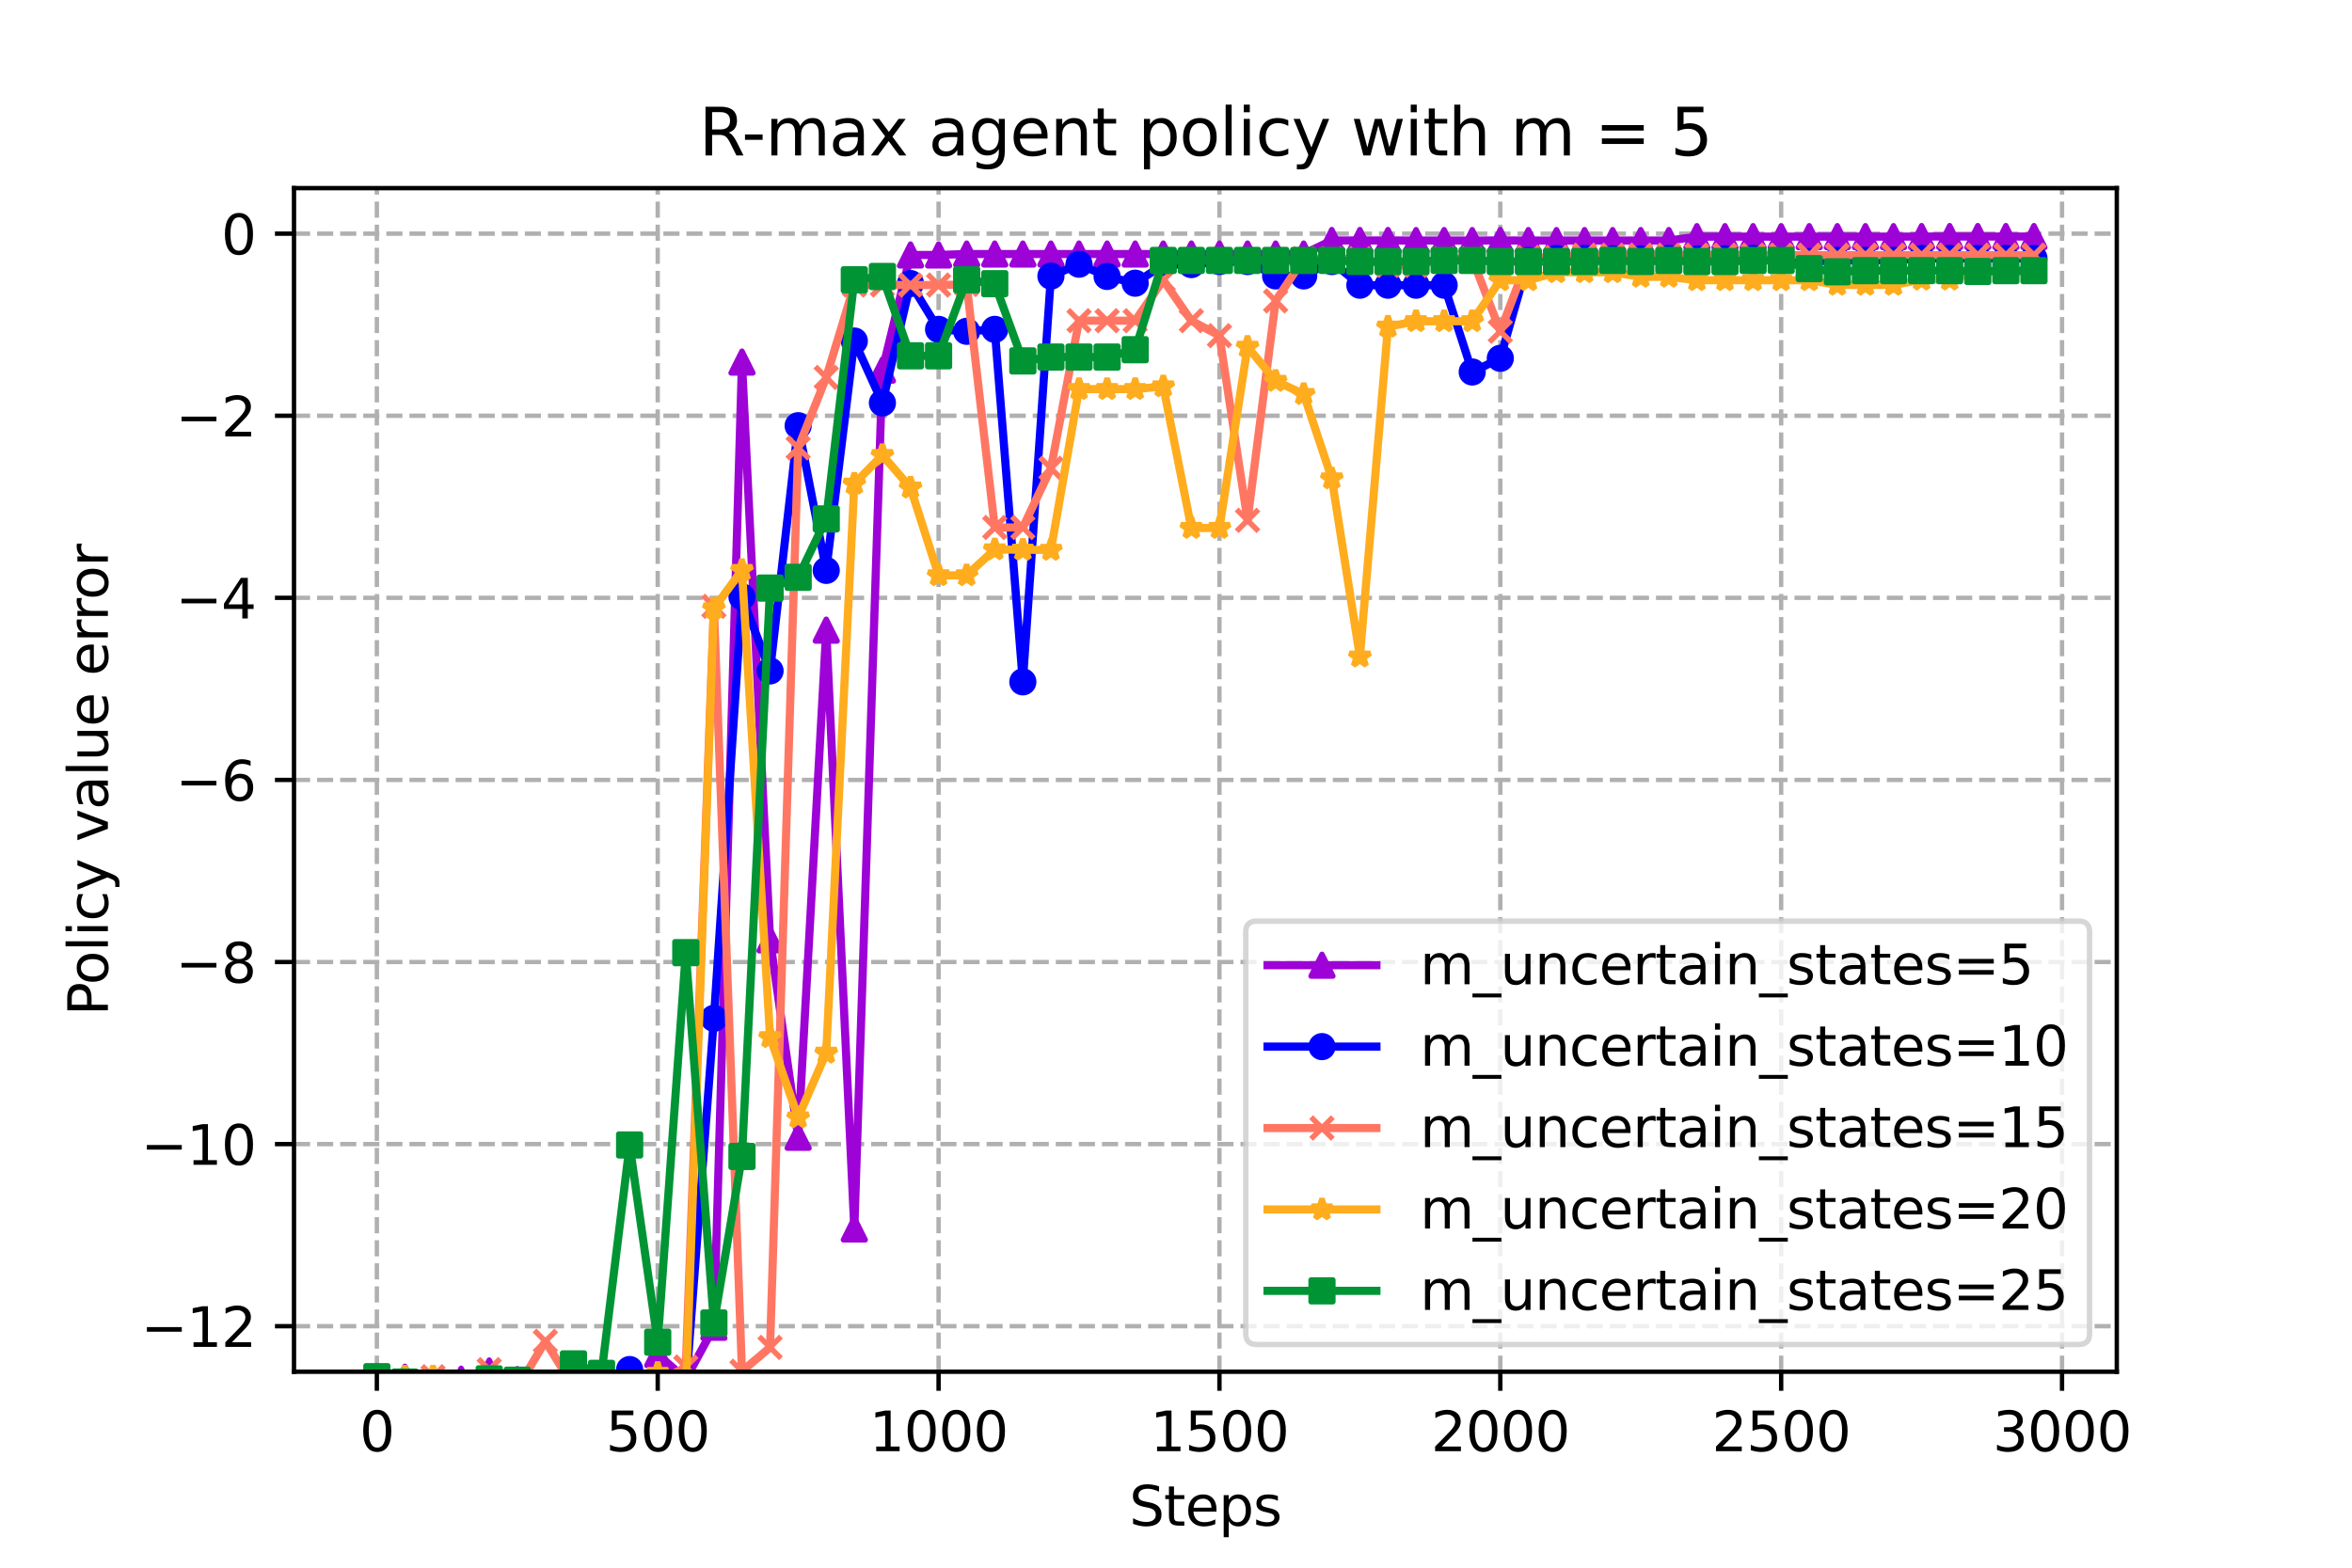 <?xml version="1.0" encoding="utf-8" standalone="no"?>
<!DOCTYPE svg PUBLIC "-//W3C//DTD SVG 1.1//EN"
  "http://www.w3.org/Graphics/SVG/1.1/DTD/svg11.dtd">
<svg xmlns:xlink="http://www.w3.org/1999/xlink" width="432pt" height="288pt" viewBox="0 0 432 288" xmlns="http://www.w3.org/2000/svg" version="1.1">
 <defs>
  <style type="text/css">*{stroke-linejoin: round; stroke-linecap: butt}</style>
 </defs>
 <g id="figure_1">
  <g id="patch_1">
   <path d="M 0 288 
L 432 288 
L 432 0 
L 0 0 
z
" style="fill: #ffffff"/>
  </g>
  <g id="axes_1">
   <g id="patch_2">
    <path d="M 54 252 
L 388.8 252 
L 388.8 34.56 
L 54 34.56 
z
" style="fill: #ffffff"/>
   </g>
   <g id="PolyCollection_1">
    <defs>
     <path id="m9f7231860f" d="M 69.218 -35.021 
L 69.218 -35.021 
L 74.377 -34.985 
L 79.536 -34.206 
L 84.694 -34.635 
L 89.853 -36.139 
L 95.012 -34.549 
L 100.17 -33.007 
L 105.329 -32.625 
L 110.488 -33.155 
L 115.647 -24.33 
L 120.805 -39.16 
L 125.964 -34.669 
L 131.123 -44.166 
L 136.281 -221.487 
L 141.44 -115.333 
L 146.599 -79.078 
L 151.757 -172.24 
L 156.916 -62.23 
L 162.075 -220.014 
L 167.234 -241.164 
L 172.392 -241.164 
L 177.551 -241.336 
L 182.71 -241.336 
L 187.868 -241.331 
L 193.027 -241.336 
L 198.186 -241.336 
L 203.345 -241.336 
L 208.503 -241.336 
L 213.662 -241.336 
L 218.821 -241.336 
L 223.979 -241.336 
L 229.138 -241.336 
L 234.297 -241.336 
L 239.455 -241.336 
L 244.614 -243.823 
L 249.773 -243.823 
L 254.932 -243.823 
L 260.09 -243.807 
L 265.249 -243.807 
L 270.408 -243.807 
L 275.566 -243.823 
L 280.725 -243.807 
L 285.884 -243.807 
L 291.043 -243.807 
L 296.201 -243.807 
L 301.36 -243.807 
L 306.519 -243.807 
L 311.677 -244.529 
L 316.836 -244.529 
L 321.995 -244.529 
L 327.153 -244.529 
L 332.312 -244.529 
L 337.471 -244.529 
L 342.63 -244.529 
L 347.788 -244.529 
L 352.947 -244.545 
L 358.106 -244.545 
L 363.264 -244.545 
L 368.423 -244.545 
L 373.582 -244.545 
L 373.582 -244.545 
L 373.582 -244.545 
L 368.423 -244.545 
L 363.264 -244.545 
L 358.106 -244.545 
L 352.947 -244.545 
L 347.788 -244.529 
L 342.63 -244.529 
L 337.471 -244.529 
L 332.312 -244.529 
L 327.153 -244.529 
L 321.995 -244.529 
L 316.836 -244.529 
L 311.677 -244.529 
L 306.519 -243.807 
L 301.36 -243.807 
L 296.201 -243.807 
L 291.043 -243.807 
L 285.884 -243.807 
L 280.725 -243.807 
L 275.566 -243.823 
L 270.408 -243.807 
L 265.249 -243.807 
L 260.09 -243.807 
L 254.932 -243.823 
L 249.773 -243.823 
L 244.614 -243.823 
L 239.455 -241.336 
L 234.297 -241.336 
L 229.138 -241.336 
L 223.979 -241.336 
L 218.821 -241.336 
L 213.662 -241.336 
L 208.503 -241.336 
L 203.345 -241.336 
L 198.186 -241.336 
L 193.027 -241.336 
L 187.868 -241.331 
L 182.71 -241.336 
L 177.551 -241.336 
L 172.392 -241.164 
L 167.234 -241.164 
L 162.075 -220.014 
L 156.916 -62.23 
L 151.757 -172.24 
L 146.599 -79.078 
L 141.44 -115.333 
L 136.281 -221.487 
L 131.123 -44.166 
L 125.964 -34.669 
L 120.805 -39.16 
L 115.647 -24.33 
L 110.488 -33.155 
L 105.329 -32.625 
L 100.17 -33.007 
L 95.012 -34.549 
L 89.853 -36.139 
L 84.694 -34.635 
L 79.536 -34.206 
L 74.377 -34.985 
L 69.218 -35.021 
z
" style="stroke: #9d02d7; stroke-opacity: 0.2"/>
    </defs>
    <g clip-path="url(#p1190f713c6)">
     <use xlink:href="#m9f7231860f" x="0" y="288" style="fill: #9d02d7; fill-opacity: 0.2; stroke: #9d02d7; stroke-opacity: 0.2"/>
    </g>
   </g>
   <g id="PolyCollection_2">
    <defs>
     <path id="mcbb329c0f9" d="M 69.218 -17.934 
L 69.218 -17.934 
L 74.377 -23.162 
L 79.536 -32.562 
L 84.694 -32.355 
L 89.853 -27.276 
L 95.012 -22.333 
L 100.17 -28.133 
L 105.329 -32.72 
L 110.488 -34.034 
L 115.647 -36.398 
L 120.805 -32.259 
L 125.964 -32.862 
L 131.123 -100.921 
L 136.281 -178.354 
L 141.44 -164.748 
L 146.599 -209.795 
L 151.757 -183.214 
L 156.916 -225.35 
L 162.075 -213.978 
L 167.234 -235.908 
L 172.392 -227.492 
L 177.551 -227.138 
L 182.71 -227.492 
L 187.868 -162.738 
L 193.027 -237.273 
L 198.186 -239.466 
L 203.345 -237.213 
L 208.503 -235.974 
L 213.662 -239.395 
L 218.821 -239.395 
L 223.979 -239.952 
L 229.138 -239.952 
L 234.297 -237.314 
L 239.455 -237.314 
L 244.614 -239.952 
L 249.773 -235.608 
L 254.932 -235.608 
L 260.09 -235.608 
L 265.249 -235.608 
L 270.408 -219.663 
L 275.566 -222.178 
L 280.725 -240.188 
L 285.884 -240.541 
L 291.043 -240.541 
L 296.201 -240.456 
L 301.36 -240.456 
L 306.519 -240.541 
L 311.677 -240.456 
L 316.836 -240.456 
L 321.995 -240.541 
L 327.153 -240.188 
L 332.312 -239.952 
L 337.471 -240.188 
L 342.63 -240.188 
L 347.788 -240.188 
L 352.947 -240.541 
L 358.106 -240.541 
L 363.264 -240.541 
L 368.423 -240.541 
L 373.582 -240.541 
L 373.582 -240.541 
L 373.582 -240.541 
L 368.423 -240.541 
L 363.264 -240.541 
L 358.106 -240.541 
L 352.947 -240.541 
L 347.788 -240.188 
L 342.63 -240.188 
L 337.471 -240.188 
L 332.312 -239.952 
L 327.153 -240.188 
L 321.995 -240.541 
L 316.836 -240.456 
L 311.677 -240.456 
L 306.519 -240.541 
L 301.36 -240.456 
L 296.201 -240.456 
L 291.043 -240.541 
L 285.884 -240.541 
L 280.725 -240.188 
L 275.566 -222.178 
L 270.408 -219.663 
L 265.249 -235.608 
L 260.09 -235.608 
L 254.932 -235.608 
L 249.773 -235.608 
L 244.614 -239.952 
L 239.455 -237.314 
L 234.297 -237.314 
L 229.138 -239.952 
L 223.979 -239.952 
L 218.821 -239.395 
L 213.662 -239.395 
L 208.503 -235.974 
L 203.345 -237.213 
L 198.186 -239.466 
L 193.027 -237.273 
L 187.868 -162.738 
L 182.71 -227.492 
L 177.551 -227.138 
L 172.392 -227.492 
L 167.234 -235.908 
L 162.075 -213.978 
L 156.916 -225.35 
L 151.757 -183.214 
L 146.599 -209.795 
L 141.44 -164.748 
L 136.281 -178.354 
L 131.123 -100.921 
L 125.964 -32.862 
L 120.805 -32.259 
L 115.647 -36.398 
L 110.488 -34.034 
L 105.329 -32.72 
L 100.17 -28.133 
L 95.012 -22.333 
L 89.853 -27.276 
L 84.694 -32.355 
L 79.536 -32.562 
L 74.377 -23.162 
L 69.218 -17.934 
z
" style="stroke: #0000ff; stroke-opacity: 0.2"/>
    </defs>
    <g clip-path="url(#p1190f713c6)">
     <use xlink:href="#mcbb329c0f9" x="0" y="288" style="fill: #0000ff; fill-opacity: 0.2; stroke: #0000ff; stroke-opacity: 0.2"/>
    </g>
   </g>
   <g id="PolyCollection_3">
    <defs>
     <path id="md09eb9ed7d" d="M 69.218 -35.017 
L 69.218 -35.017 
L 74.377 -33.225 
L 79.536 -35.091 
L 84.694 -26.199 
L 89.853 -36.383 
L 95.012 -32.975 
L 100.17 -41.588 
L 105.329 -33.231 
L 110.488 -34.082 
L 115.647 -33.591 
L 120.805 -34.007 
L 125.964 -36.875 
L 131.123 -176.606 
L 136.281 -36.088 
L 141.44 -40.467 
L 146.599 -205.724 
L 151.757 -218.661 
L 156.916 -235.636 
L 162.075 -235.636 
L 167.234 -235.636 
L 172.392 -235.636 
L 177.551 -235.744 
L 182.71 -191.098 
L 187.868 -191.098 
L 193.027 -201.966 
L 198.186 -229.084 
L 203.345 -229.084 
L 208.503 -229.084 
L 213.662 -236.546 
L 218.821 -229.084 
L 223.979 -226.335 
L 229.138 -192.412 
L 234.297 -232.721 
L 239.455 -240.472 
L 244.614 -240.472 
L 249.773 -240.472 
L 254.932 -239.234 
L 260.09 -239.234 
L 265.249 -240.475 
L 270.408 -240.475 
L 275.566 -227.143 
L 280.725 -240.708 
L 285.884 -240.708 
L 291.043 -241.128 
L 296.201 -241.128 
L 301.36 -241.128 
L 306.519 -241.128 
L 311.677 -241.128 
L 316.836 -241.128 
L 321.995 -241.128 
L 327.153 -241.128 
L 332.312 -241.128 
L 337.471 -241.128 
L 342.63 -241.128 
L 347.788 -241.128 
L 352.947 -241.128 
L 358.106 -241.128 
L 363.264 -241.128 
L 368.423 -241.128 
L 373.582 -241.128 
L 373.582 -241.128 
L 373.582 -241.128 
L 368.423 -241.128 
L 363.264 -241.128 
L 358.106 -241.128 
L 352.947 -241.128 
L 347.788 -241.128 
L 342.63 -241.128 
L 337.471 -241.128 
L 332.312 -241.128 
L 327.153 -241.128 
L 321.995 -241.128 
L 316.836 -241.128 
L 311.677 -241.128 
L 306.519 -241.128 
L 301.36 -241.128 
L 296.201 -241.128 
L 291.043 -241.128 
L 285.884 -240.708 
L 280.725 -240.708 
L 275.566 -227.143 
L 270.408 -240.475 
L 265.249 -240.475 
L 260.09 -239.234 
L 254.932 -239.234 
L 249.773 -240.472 
L 244.614 -240.472 
L 239.455 -240.472 
L 234.297 -232.721 
L 229.138 -192.412 
L 223.979 -226.335 
L 218.821 -229.084 
L 213.662 -236.546 
L 208.503 -229.084 
L 203.345 -229.084 
L 198.186 -229.084 
L 193.027 -201.966 
L 187.868 -191.098 
L 182.71 -191.098 
L 177.551 -235.744 
L 172.392 -235.636 
L 167.234 -235.636 
L 162.075 -235.636 
L 156.916 -235.636 
L 151.757 -218.661 
L 146.599 -205.724 
L 141.44 -40.467 
L 136.281 -36.088 
L 131.123 -176.606 
L 125.964 -36.875 
L 120.805 -34.007 
L 115.647 -33.591 
L 110.488 -34.082 
L 105.329 -33.231 
L 100.17 -41.588 
L 95.012 -32.975 
L 89.853 -36.383 
L 84.694 -26.199 
L 79.536 -35.091 
L 74.377 -33.225 
L 69.218 -35.017 
z
" style="stroke: #ff7763; stroke-opacity: 0.2"/>
    </defs>
    <g clip-path="url(#p1190f713c6)">
     <use xlink:href="#md09eb9ed7d" x="0" y="288" style="fill: #ff7763; fill-opacity: 0.2; stroke: #ff7763; stroke-opacity: 0.2"/>
    </g>
   </g>
   <g id="PolyCollection_4">
    <defs>
     <path id="m6363ae9dcd" d="M 69.218 -34.979 
L 69.218 -34.979 
L 74.377 -35.089 
L 79.536 -35.091 
L 84.694 -25.38 
L 89.853 -29.167 
L 95.012 -29.153 
L 100.17 -33.156 
L 105.329 -31.975 
L 110.488 -31.55 
L 115.647 -19.456 
L 120.805 -35.772 
L 125.964 -32.116 
L 131.123 -176.222 
L 136.281 -183.266 
L 141.44 -97.452 
L 146.599 -82.706 
L 151.757 -94.585 
L 156.916 -199.137 
L 162.075 -204.391 
L 167.234 -198.409 
L 172.392 -182.304 
L 177.551 -182.304 
L 182.71 -187.065 
L 187.868 -186.998 
L 193.027 -186.974 
L 198.186 -216.514 
L 203.345 -216.514 
L 208.503 -216.514 
L 213.662 -217.017 
L 218.821 -191.001 
L 223.979 -191.001 
L 229.138 -224.28 
L 234.297 -218.014 
L 239.455 -215.596 
L 244.614 -200.104 
L 249.773 -167.37 
L 254.932 -227.984 
L 260.09 -228.986 
L 265.249 -228.986 
L 270.408 -228.985 
L 275.566 -236.516 
L 280.725 -236.516 
L 285.884 -237.98 
L 291.043 -237.98 
L 296.201 -237.98 
L 301.36 -237.139 
L 306.519 -237.138 
L 311.677 -236.516 
L 316.836 -236.516 
L 321.995 -236.516 
L 327.153 -236.516 
L 332.312 -236.516 
L 337.471 -235.67 
L 342.63 -235.67 
L 347.788 -235.67 
L 352.947 -236.621 
L 358.106 -236.621 
L 363.264 -238.082 
L 368.423 -238.082 
L 373.582 -238.082 
L 373.582 -238.082 
L 373.582 -238.082 
L 368.423 -238.082 
L 363.264 -238.082 
L 358.106 -236.621 
L 352.947 -236.621 
L 347.788 -235.67 
L 342.63 -235.67 
L 337.471 -235.67 
L 332.312 -236.516 
L 327.153 -236.516 
L 321.995 -236.516 
L 316.836 -236.516 
L 311.677 -236.516 
L 306.519 -237.138 
L 301.36 -237.139 
L 296.201 -237.98 
L 291.043 -237.98 
L 285.884 -237.98 
L 280.725 -236.516 
L 275.566 -236.516 
L 270.408 -228.985 
L 265.249 -228.986 
L 260.09 -228.986 
L 254.932 -227.984 
L 249.773 -167.37 
L 244.614 -200.104 
L 239.455 -215.596 
L 234.297 -218.014 
L 229.138 -224.28 
L 223.979 -191.001 
L 218.821 -191.001 
L 213.662 -217.017 
L 208.503 -216.514 
L 203.345 -216.514 
L 198.186 -216.514 
L 193.027 -186.974 
L 187.868 -186.998 
L 182.71 -187.065 
L 177.551 -182.304 
L 172.392 -182.304 
L 167.234 -198.409 
L 162.075 -204.391 
L 156.916 -199.137 
L 151.757 -94.585 
L 146.599 -82.706 
L 141.44 -97.452 
L 136.281 -183.266 
L 131.123 -176.222 
L 125.964 -32.116 
L 120.805 -35.772 
L 115.647 -19.456 
L 110.488 -31.55 
L 105.329 -31.975 
L 100.17 -33.156 
L 95.012 -29.153 
L 89.853 -29.167 
L 84.694 -25.38 
L 79.536 -35.091 
L 74.377 -35.089 
L 69.218 -34.979 
z
" style="stroke: #ffac1e; stroke-opacity: 0.2"/>
    </defs>
    <g clip-path="url(#p1190f713c6)">
     <use xlink:href="#m6363ae9dcd" x="0" y="288" style="fill: #ffac1e; fill-opacity: 0.2; stroke: #ffac1e; stroke-opacity: 0.2"/>
    </g>
   </g>
   <g id="PolyCollection_5">
    <defs>
     <path id="m46cb95871f" d="M 69.218 -35.091 
L 69.218 -35.091 
L 74.377 -34.113 
L 79.536 -25.685 
L 84.694 -23.758 
L 89.853 -34.687 
L 95.012 -34.443 
L 100.17 -32.874 
L 105.329 -37.435 
L 110.488 -35.696 
L 115.647 -77.659 
L 120.805 -41.428 
L 125.964 -112.988 
L 131.123 -44.948 
L 136.281 -75.554 
L 141.44 -179.965 
L 146.599 -181.943 
L 151.757 -192.671 
L 156.916 -236.596 
L 162.075 -237.203 
L 167.234 -222.635 
L 172.392 -222.635 
L 177.551 -236.596 
L 182.71 -235.887 
L 187.868 -221.697 
L 193.027 -222.407 
L 198.186 -222.407 
L 203.345 -222.407 
L 208.503 -223.758 
L 213.662 -240.157 
L 218.821 -240.157 
L 223.979 -240.157 
L 229.138 -240.157 
L 234.297 -240.157 
L 239.455 -240.157 
L 244.614 -240.157 
L 249.773 -239.963 
L 254.932 -239.963 
L 260.09 -239.963 
L 265.249 -240.157 
L 270.408 -240.157 
L 275.566 -239.963 
L 280.725 -239.963 
L 285.884 -239.963 
L 291.043 -239.963 
L 296.201 -240.157 
L 301.36 -239.963 
L 306.519 -240.157 
L 311.677 -239.963 
L 316.836 -239.963 
L 321.995 -240.157 
L 327.153 -240.157 
L 332.312 -238.652 
L 337.471 -238.069 
L 342.63 -238.28 
L 347.788 -238.28 
L 352.947 -238.28 
L 358.106 -238.28 
L 363.264 -238.133 
L 368.423 -238.28 
L 373.582 -238.28 
L 373.582 -238.28 
L 373.582 -238.28 
L 368.423 -238.28 
L 363.264 -238.133 
L 358.106 -238.28 
L 352.947 -238.28 
L 347.788 -238.28 
L 342.63 -238.28 
L 337.471 -238.069 
L 332.312 -238.652 
L 327.153 -240.157 
L 321.995 -240.157 
L 316.836 -239.963 
L 311.677 -239.963 
L 306.519 -240.157 
L 301.36 -239.963 
L 296.201 -240.157 
L 291.043 -239.963 
L 285.884 -239.963 
L 280.725 -239.963 
L 275.566 -239.963 
L 270.408 -240.157 
L 265.249 -240.157 
L 260.09 -239.963 
L 254.932 -239.963 
L 249.773 -239.963 
L 244.614 -240.157 
L 239.455 -240.157 
L 234.297 -240.157 
L 229.138 -240.157 
L 223.979 -240.157 
L 218.821 -240.157 
L 213.662 -240.157 
L 208.503 -223.758 
L 203.345 -222.407 
L 198.186 -222.407 
L 193.027 -222.407 
L 187.868 -221.697 
L 182.71 -235.887 
L 177.551 -236.596 
L 172.392 -222.635 
L 167.234 -222.635 
L 162.075 -237.203 
L 156.916 -236.596 
L 151.757 -192.671 
L 146.599 -181.943 
L 141.44 -179.965 
L 136.281 -75.554 
L 131.123 -44.948 
L 125.964 -112.988 
L 120.805 -41.428 
L 115.647 -77.659 
L 110.488 -35.696 
L 105.329 -37.435 
L 100.17 -32.874 
L 95.012 -34.443 
L 89.853 -34.687 
L 84.694 -23.758 
L 79.536 -25.685 
L 74.377 -34.113 
L 69.218 -35.091 
z
" style="stroke: #009435; stroke-opacity: 0.2"/>
    </defs>
    <g clip-path="url(#p1190f713c6)">
     <use xlink:href="#m46cb95871f" x="0" y="288" style="fill: #009435; fill-opacity: 0.2; stroke: #009435; stroke-opacity: 0.2"/>
    </g>
   </g>
   <g id="matplotlib.axis_1">
    <g id="xtick_1">
     <g id="line2d_1">
      <path d="M 69.218 252 
L 69.218 34.56 
" clip-path="url(#p1190f713c6)" style="fill: none; stroke-dasharray: 2.96,1.28; stroke-dashoffset: 0; stroke: #b0b0b0; stroke-width: 0.8"/>
     </g>
     <g id="line2d_2">
      <defs>
       <path id="m188b3717a7" d="M 0 0 
L 0 3.5 
" style="stroke: #000000; stroke-width: 0.8"/>
      </defs>
      <g>
       <use xlink:href="#m188b3717a7" x="69.218" y="252" style="stroke: #000000; stroke-width: 0.8"/>
      </g>
     </g>
     <g id="text_1">
      <!-- 0 -->
      <g transform="translate(66.037 266.598)scale(0.1 -0.1)">
       <defs>
        <path id="DejaVuSans-30" d="M 2034 4250 
Q 1547 4250 1301 3770 
Q 1056 3291 1056 2328 
Q 1056 1369 1301 889 
Q 1547 409 2034 409 
Q 2525 409 2770 889 
Q 3016 1369 3016 2328 
Q 3016 3291 2770 3770 
Q 2525 4250 2034 4250 
z
M 2034 4750 
Q 2819 4750 3233 4129 
Q 3647 3509 3647 2328 
Q 3647 1150 3233 529 
Q 2819 -91 2034 -91 
Q 1250 -91 836 529 
Q 422 1150 422 2328 
Q 422 3509 836 4129 
Q 1250 4750 2034 4750 
z
" transform="scale(0.016)"/>
       </defs>
       <use xlink:href="#DejaVuSans-30"/>
      </g>
     </g>
    </g>
    <g id="xtick_2">
     <g id="line2d_3">
      <path d="M 120.805 252 
L 120.805 34.56 
" clip-path="url(#p1190f713c6)" style="fill: none; stroke-dasharray: 2.96,1.28; stroke-dashoffset: 0; stroke: #b0b0b0; stroke-width: 0.8"/>
     </g>
     <g id="line2d_4">
      <g>
       <use xlink:href="#m188b3717a7" x="120.805" y="252" style="stroke: #000000; stroke-width: 0.8"/>
      </g>
     </g>
     <g id="text_2">
      <!-- 500 -->
      <g transform="translate(111.261 266.598)scale(0.1 -0.1)">
       <defs>
        <path id="DejaVuSans-35" d="M 691 4666 
L 3169 4666 
L 3169 4134 
L 1269 4134 
L 1269 2991 
Q 1406 3038 1543 3061 
Q 1681 3084 1819 3084 
Q 2600 3084 3056 2656 
Q 3513 2228 3513 1497 
Q 3513 744 3044 326 
Q 2575 -91 1722 -91 
Q 1428 -91 1123 -41 
Q 819 9 494 109 
L 494 744 
Q 775 591 1075 516 
Q 1375 441 1709 441 
Q 2250 441 2565 725 
Q 2881 1009 2881 1497 
Q 2881 1984 2565 2268 
Q 2250 2553 1709 2553 
Q 1456 2553 1204 2497 
Q 953 2441 691 2322 
L 691 4666 
z
" transform="scale(0.016)"/>
       </defs>
       <use xlink:href="#DejaVuSans-35"/>
       <use xlink:href="#DejaVuSans-30" x="63.623"/>
       <use xlink:href="#DejaVuSans-30" x="127.246"/>
      </g>
     </g>
    </g>
    <g id="xtick_3">
     <g id="line2d_5">
      <path d="M 172.392 252 
L 172.392 34.56 
" clip-path="url(#p1190f713c6)" style="fill: none; stroke-dasharray: 2.96,1.28; stroke-dashoffset: 0; stroke: #b0b0b0; stroke-width: 0.8"/>
     </g>
     <g id="line2d_6">
      <g>
       <use xlink:href="#m188b3717a7" x="172.392" y="252" style="stroke: #000000; stroke-width: 0.8"/>
      </g>
     </g>
     <g id="text_3">
      <!-- 1000 -->
      <g transform="translate(159.667 266.598)scale(0.1 -0.1)">
       <defs>
        <path id="DejaVuSans-31" d="M 794 531 
L 1825 531 
L 1825 4091 
L 703 3866 
L 703 4441 
L 1819 4666 
L 2450 4666 
L 2450 531 
L 3481 531 
L 3481 0 
L 794 0 
L 794 531 
z
" transform="scale(0.016)"/>
       </defs>
       <use xlink:href="#DejaVuSans-31"/>
       <use xlink:href="#DejaVuSans-30" x="63.623"/>
       <use xlink:href="#DejaVuSans-30" x="127.246"/>
       <use xlink:href="#DejaVuSans-30" x="190.869"/>
      </g>
     </g>
    </g>
    <g id="xtick_4">
     <g id="line2d_7">
      <path d="M 223.979 252 
L 223.979 34.56 
" clip-path="url(#p1190f713c6)" style="fill: none; stroke-dasharray: 2.96,1.28; stroke-dashoffset: 0; stroke: #b0b0b0; stroke-width: 0.8"/>
     </g>
     <g id="line2d_8">
      <g>
       <use xlink:href="#m188b3717a7" x="223.979" y="252" style="stroke: #000000; stroke-width: 0.8"/>
      </g>
     </g>
     <g id="text_4">
      <!-- 1500 -->
      <g transform="translate(211.254 266.598)scale(0.1 -0.1)">
       <use xlink:href="#DejaVuSans-31"/>
       <use xlink:href="#DejaVuSans-35" x="63.623"/>
       <use xlink:href="#DejaVuSans-30" x="127.246"/>
       <use xlink:href="#DejaVuSans-30" x="190.869"/>
      </g>
     </g>
    </g>
    <g id="xtick_5">
     <g id="line2d_9">
      <path d="M 275.566 252 
L 275.566 34.56 
" clip-path="url(#p1190f713c6)" style="fill: none; stroke-dasharray: 2.96,1.28; stroke-dashoffset: 0; stroke: #b0b0b0; stroke-width: 0.8"/>
     </g>
     <g id="line2d_10">
      <g>
       <use xlink:href="#m188b3717a7" x="275.566" y="252" style="stroke: #000000; stroke-width: 0.8"/>
      </g>
     </g>
     <g id="text_5">
      <!-- 2000 -->
      <g transform="translate(262.841 266.598)scale(0.1 -0.1)">
       <defs>
        <path id="DejaVuSans-32" d="M 1228 531 
L 3431 531 
L 3431 0 
L 469 0 
L 469 531 
Q 828 903 1448 1529 
Q 2069 2156 2228 2338 
Q 2531 2678 2651 2914 
Q 2772 3150 2772 3378 
Q 2772 3750 2511 3984 
Q 2250 4219 1831 4219 
Q 1534 4219 1204 4116 
Q 875 4013 500 3803 
L 500 4441 
Q 881 4594 1212 4672 
Q 1544 4750 1819 4750 
Q 2544 4750 2975 4387 
Q 3406 4025 3406 3419 
Q 3406 3131 3298 2873 
Q 3191 2616 2906 2266 
Q 2828 2175 2409 1742 
Q 1991 1309 1228 531 
z
" transform="scale(0.016)"/>
       </defs>
       <use xlink:href="#DejaVuSans-32"/>
       <use xlink:href="#DejaVuSans-30" x="63.623"/>
       <use xlink:href="#DejaVuSans-30" x="127.246"/>
       <use xlink:href="#DejaVuSans-30" x="190.869"/>
      </g>
     </g>
    </g>
    <g id="xtick_6">
     <g id="line2d_11">
      <path d="M 327.153 252 
L 327.153 34.56 
" clip-path="url(#p1190f713c6)" style="fill: none; stroke-dasharray: 2.96,1.28; stroke-dashoffset: 0; stroke: #b0b0b0; stroke-width: 0.8"/>
     </g>
     <g id="line2d_12">
      <g>
       <use xlink:href="#m188b3717a7" x="327.153" y="252" style="stroke: #000000; stroke-width: 0.8"/>
      </g>
     </g>
     <g id="text_6">
      <!-- 2500 -->
      <g transform="translate(314.428 266.598)scale(0.1 -0.1)">
       <use xlink:href="#DejaVuSans-32"/>
       <use xlink:href="#DejaVuSans-35" x="63.623"/>
       <use xlink:href="#DejaVuSans-30" x="127.246"/>
       <use xlink:href="#DejaVuSans-30" x="190.869"/>
      </g>
     </g>
    </g>
    <g id="xtick_7">
     <g id="line2d_13">
      <path d="M 378.741 252 
L 378.741 34.56 
" clip-path="url(#p1190f713c6)" style="fill: none; stroke-dasharray: 2.96,1.28; stroke-dashoffset: 0; stroke: #b0b0b0; stroke-width: 0.8"/>
     </g>
     <g id="line2d_14">
      <g>
       <use xlink:href="#m188b3717a7" x="378.741" y="252" style="stroke: #000000; stroke-width: 0.8"/>
      </g>
     </g>
     <g id="text_7">
      <!-- 3000 -->
      <g transform="translate(366.016 266.598)scale(0.1 -0.1)">
       <defs>
        <path id="DejaVuSans-33" d="M 2597 2516 
Q 3050 2419 3304 2112 
Q 3559 1806 3559 1356 
Q 3559 666 3084 287 
Q 2609 -91 1734 -91 
Q 1441 -91 1130 -33 
Q 819 25 488 141 
L 488 750 
Q 750 597 1062 519 
Q 1375 441 1716 441 
Q 2309 441 2620 675 
Q 2931 909 2931 1356 
Q 2931 1769 2642 2001 
Q 2353 2234 1838 2234 
L 1294 2234 
L 1294 2753 
L 1863 2753 
Q 2328 2753 2575 2939 
Q 2822 3125 2822 3475 
Q 2822 3834 2567 4026 
Q 2313 4219 1838 4219 
Q 1578 4219 1281 4162 
Q 984 4106 628 3988 
L 628 4550 
Q 988 4650 1302 4700 
Q 1616 4750 1894 4750 
Q 2613 4750 3031 4423 
Q 3450 4097 3450 3541 
Q 3450 3153 3228 2886 
Q 3006 2619 2597 2516 
z
" transform="scale(0.016)"/>
       </defs>
       <use xlink:href="#DejaVuSans-33"/>
       <use xlink:href="#DejaVuSans-30" x="63.623"/>
       <use xlink:href="#DejaVuSans-30" x="127.246"/>
       <use xlink:href="#DejaVuSans-30" x="190.869"/>
      </g>
     </g>
    </g>
    <g id="text_8">
     <!-- Steps -->
     <g transform="translate(207.41 280.277)scale(0.1 -0.1)">
      <defs>
       <path id="DejaVuSans-53" d="M 3425 4513 
L 3425 3897 
Q 3066 4069 2747 4153 
Q 2428 4238 2131 4238 
Q 1616 4238 1336 4038 
Q 1056 3838 1056 3469 
Q 1056 3159 1242 3001 
Q 1428 2844 1947 2747 
L 2328 2669 
Q 3034 2534 3370 2195 
Q 3706 1856 3706 1288 
Q 3706 609 3251 259 
Q 2797 -91 1919 -91 
Q 1588 -91 1214 -16 
Q 841 59 441 206 
L 441 856 
Q 825 641 1194 531 
Q 1563 422 1919 422 
Q 2459 422 2753 634 
Q 3047 847 3047 1241 
Q 3047 1584 2836 1778 
Q 2625 1972 2144 2069 
L 1759 2144 
Q 1053 2284 737 2584 
Q 422 2884 422 3419 
Q 422 4038 858 4394 
Q 1294 4750 2059 4750 
Q 2388 4750 2728 4690 
Q 3069 4631 3425 4513 
z
" transform="scale(0.016)"/>
       <path id="DejaVuSans-74" d="M 1172 4494 
L 1172 3500 
L 2356 3500 
L 2356 3053 
L 1172 3053 
L 1172 1153 
Q 1172 725 1289 603 
Q 1406 481 1766 481 
L 2356 481 
L 2356 0 
L 1766 0 
Q 1100 0 847 248 
Q 594 497 594 1153 
L 594 3053 
L 172 3053 
L 172 3500 
L 594 3500 
L 594 4494 
L 1172 4494 
z
" transform="scale(0.016)"/>
       <path id="DejaVuSans-65" d="M 3597 1894 
L 3597 1613 
L 953 1613 
Q 991 1019 1311 708 
Q 1631 397 2203 397 
Q 2534 397 2845 478 
Q 3156 559 3463 722 
L 3463 178 
Q 3153 47 2828 -22 
Q 2503 -91 2169 -91 
Q 1331 -91 842 396 
Q 353 884 353 1716 
Q 353 2575 817 3079 
Q 1281 3584 2069 3584 
Q 2775 3584 3186 3129 
Q 3597 2675 3597 1894 
z
M 3022 2063 
Q 3016 2534 2758 2815 
Q 2500 3097 2075 3097 
Q 1594 3097 1305 2825 
Q 1016 2553 972 2059 
L 3022 2063 
z
" transform="scale(0.016)"/>
       <path id="DejaVuSans-70" d="M 1159 525 
L 1159 -1331 
L 581 -1331 
L 581 3500 
L 1159 3500 
L 1159 2969 
Q 1341 3281 1617 3432 
Q 1894 3584 2278 3584 
Q 2916 3584 3314 3078 
Q 3713 2572 3713 1747 
Q 3713 922 3314 415 
Q 2916 -91 2278 -91 
Q 1894 -91 1617 61 
Q 1341 213 1159 525 
z
M 3116 1747 
Q 3116 2381 2855 2742 
Q 2594 3103 2138 3103 
Q 1681 3103 1420 2742 
Q 1159 2381 1159 1747 
Q 1159 1113 1420 752 
Q 1681 391 2138 391 
Q 2594 391 2855 752 
Q 3116 1113 3116 1747 
z
" transform="scale(0.016)"/>
       <path id="DejaVuSans-73" d="M 2834 3397 
L 2834 2853 
Q 2591 2978 2328 3040 
Q 2066 3103 1784 3103 
Q 1356 3103 1142 2972 
Q 928 2841 928 2578 
Q 928 2378 1081 2264 
Q 1234 2150 1697 2047 
L 1894 2003 
Q 2506 1872 2764 1633 
Q 3022 1394 3022 966 
Q 3022 478 2636 193 
Q 2250 -91 1575 -91 
Q 1294 -91 989 -36 
Q 684 19 347 128 
L 347 722 
Q 666 556 975 473 
Q 1284 391 1588 391 
Q 1994 391 2212 530 
Q 2431 669 2431 922 
Q 2431 1156 2273 1281 
Q 2116 1406 1581 1522 
L 1381 1569 
Q 847 1681 609 1914 
Q 372 2147 372 2553 
Q 372 3047 722 3315 
Q 1072 3584 1716 3584 
Q 2034 3584 2315 3537 
Q 2597 3491 2834 3397 
z
" transform="scale(0.016)"/>
      </defs>
      <use xlink:href="#DejaVuSans-53"/>
      <use xlink:href="#DejaVuSans-74" x="63.477"/>
      <use xlink:href="#DejaVuSans-65" x="102.686"/>
      <use xlink:href="#DejaVuSans-70" x="164.209"/>
      <use xlink:href="#DejaVuSans-73" x="227.686"/>
     </g>
    </g>
   </g>
   <g id="matplotlib.axis_2">
    <g id="ytick_1">
     <g id="line2d_15">
      <path d="M 54 243.637 
L 388.8 243.637 
" clip-path="url(#p1190f713c6)" style="fill: none; stroke-dasharray: 2.96,1.28; stroke-dashoffset: 0; stroke: #b0b0b0; stroke-width: 0.8"/>
     </g>
     <g id="line2d_16">
      <defs>
       <path id="mea54e44b86" d="M 0 0 
L -3.5 0 
" style="stroke: #000000; stroke-width: 0.8"/>
      </defs>
      <g>
       <use xlink:href="#mea54e44b86" x="54" y="243.637" style="stroke: #000000; stroke-width: 0.8"/>
      </g>
     </g>
     <g id="text_9">
      <!-- −12 -->
      <g transform="translate(25.895 247.436)scale(0.1 -0.1)">
       <defs>
        <path id="DejaVuSans-2212" d="M 678 2272 
L 4684 2272 
L 4684 1741 
L 678 1741 
L 678 2272 
z
" transform="scale(0.016)"/>
       </defs>
       <use xlink:href="#DejaVuSans-2212"/>
       <use xlink:href="#DejaVuSans-31" x="83.789"/>
       <use xlink:href="#DejaVuSans-32" x="147.412"/>
      </g>
     </g>
    </g>
    <g id="ytick_2">
     <g id="line2d_17">
      <path d="M 54 210.185 
L 388.8 210.185 
" clip-path="url(#p1190f713c6)" style="fill: none; stroke-dasharray: 2.96,1.28; stroke-dashoffset: 0; stroke: #b0b0b0; stroke-width: 0.8"/>
     </g>
     <g id="line2d_18">
      <g>
       <use xlink:href="#mea54e44b86" x="54" y="210.185" style="stroke: #000000; stroke-width: 0.8"/>
      </g>
     </g>
     <g id="text_10">
      <!-- −10 -->
      <g transform="translate(25.895 213.984)scale(0.1 -0.1)">
       <use xlink:href="#DejaVuSans-2212"/>
       <use xlink:href="#DejaVuSans-31" x="83.789"/>
       <use xlink:href="#DejaVuSans-30" x="147.412"/>
      </g>
     </g>
    </g>
    <g id="ytick_3">
     <g id="line2d_19">
      <path d="M 54 176.732 
L 388.8 176.732 
" clip-path="url(#p1190f713c6)" style="fill: none; stroke-dasharray: 2.96,1.28; stroke-dashoffset: 0; stroke: #b0b0b0; stroke-width: 0.8"/>
     </g>
     <g id="line2d_20">
      <g>
       <use xlink:href="#mea54e44b86" x="54" y="176.732" style="stroke: #000000; stroke-width: 0.8"/>
      </g>
     </g>
     <g id="text_11">
      <!-- −8 -->
      <g transform="translate(32.258 180.532)scale(0.1 -0.1)">
       <defs>
        <path id="DejaVuSans-38" d="M 2034 2216 
Q 1584 2216 1326 1975 
Q 1069 1734 1069 1313 
Q 1069 891 1326 650 
Q 1584 409 2034 409 
Q 2484 409 2743 651 
Q 3003 894 3003 1313 
Q 3003 1734 2745 1975 
Q 2488 2216 2034 2216 
z
M 1403 2484 
Q 997 2584 770 2862 
Q 544 3141 544 3541 
Q 544 4100 942 4425 
Q 1341 4750 2034 4750 
Q 2731 4750 3128 4425 
Q 3525 4100 3525 3541 
Q 3525 3141 3298 2862 
Q 3072 2584 2669 2484 
Q 3125 2378 3379 2068 
Q 3634 1759 3634 1313 
Q 3634 634 3220 271 
Q 2806 -91 2034 -91 
Q 1263 -91 848 271 
Q 434 634 434 1313 
Q 434 1759 690 2068 
Q 947 2378 1403 2484 
z
M 1172 3481 
Q 1172 3119 1398 2916 
Q 1625 2713 2034 2713 
Q 2441 2713 2670 2916 
Q 2900 3119 2900 3481 
Q 2900 3844 2670 4047 
Q 2441 4250 2034 4250 
Q 1625 4250 1398 4047 
Q 1172 3844 1172 3481 
z
" transform="scale(0.016)"/>
       </defs>
       <use xlink:href="#DejaVuSans-2212"/>
       <use xlink:href="#DejaVuSans-38" x="83.789"/>
      </g>
     </g>
    </g>
    <g id="ytick_4">
     <g id="line2d_21">
      <path d="M 54 143.28 
L 388.8 143.28 
" clip-path="url(#p1190f713c6)" style="fill: none; stroke-dasharray: 2.96,1.28; stroke-dashoffset: 0; stroke: #b0b0b0; stroke-width: 0.8"/>
     </g>
     <g id="line2d_22">
      <g>
       <use xlink:href="#mea54e44b86" x="54" y="143.28" style="stroke: #000000; stroke-width: 0.8"/>
      </g>
     </g>
     <g id="text_12">
      <!-- −6 -->
      <g transform="translate(32.258 147.079)scale(0.1 -0.1)">
       <defs>
        <path id="DejaVuSans-36" d="M 2113 2584 
Q 1688 2584 1439 2293 
Q 1191 2003 1191 1497 
Q 1191 994 1439 701 
Q 1688 409 2113 409 
Q 2538 409 2786 701 
Q 3034 994 3034 1497 
Q 3034 2003 2786 2293 
Q 2538 2584 2113 2584 
z
M 3366 4563 
L 3366 3988 
Q 3128 4100 2886 4159 
Q 2644 4219 2406 4219 
Q 1781 4219 1451 3797 
Q 1122 3375 1075 2522 
Q 1259 2794 1537 2939 
Q 1816 3084 2150 3084 
Q 2853 3084 3261 2657 
Q 3669 2231 3669 1497 
Q 3669 778 3244 343 
Q 2819 -91 2113 -91 
Q 1303 -91 875 529 
Q 447 1150 447 2328 
Q 447 3434 972 4092 
Q 1497 4750 2381 4750 
Q 2619 4750 2861 4703 
Q 3103 4656 3366 4563 
z
" transform="scale(0.016)"/>
       </defs>
       <use xlink:href="#DejaVuSans-2212"/>
       <use xlink:href="#DejaVuSans-36" x="83.789"/>
      </g>
     </g>
    </g>
    <g id="ytick_5">
     <g id="line2d_23">
      <path d="M 54 109.828 
L 388.8 109.828 
" clip-path="url(#p1190f713c6)" style="fill: none; stroke-dasharray: 2.96,1.28; stroke-dashoffset: 0; stroke: #b0b0b0; stroke-width: 0.8"/>
     </g>
     <g id="line2d_24">
      <g>
       <use xlink:href="#mea54e44b86" x="54" y="109.828" style="stroke: #000000; stroke-width: 0.8"/>
      </g>
     </g>
     <g id="text_13">
      <!-- −4 -->
      <g transform="translate(32.258 113.627)scale(0.1 -0.1)">
       <defs>
        <path id="DejaVuSans-34" d="M 2419 4116 
L 825 1625 
L 2419 1625 
L 2419 4116 
z
M 2253 4666 
L 3047 4666 
L 3047 1625 
L 3713 1625 
L 3713 1100 
L 3047 1100 
L 3047 0 
L 2419 0 
L 2419 1100 
L 313 1100 
L 313 1709 
L 2253 4666 
z
" transform="scale(0.016)"/>
       </defs>
       <use xlink:href="#DejaVuSans-2212"/>
       <use xlink:href="#DejaVuSans-34" x="83.789"/>
      </g>
     </g>
    </g>
    <g id="ytick_6">
     <g id="line2d_25">
      <path d="M 54 76.375 
L 388.8 76.375 
" clip-path="url(#p1190f713c6)" style="fill: none; stroke-dasharray: 2.96,1.28; stroke-dashoffset: 0; stroke: #b0b0b0; stroke-width: 0.8"/>
     </g>
     <g id="line2d_26">
      <g>
       <use xlink:href="#mea54e44b86" x="54" y="76.375" style="stroke: #000000; stroke-width: 0.8"/>
      </g>
     </g>
     <g id="text_14">
      <!-- −2 -->
      <g transform="translate(32.258 80.175)scale(0.1 -0.1)">
       <use xlink:href="#DejaVuSans-2212"/>
       <use xlink:href="#DejaVuSans-32" x="83.789"/>
      </g>
     </g>
    </g>
    <g id="ytick_7">
     <g id="line2d_27">
      <path d="M 54 42.923 
L 388.8 42.923 
" clip-path="url(#p1190f713c6)" style="fill: none; stroke-dasharray: 2.96,1.28; stroke-dashoffset: 0; stroke: #b0b0b0; stroke-width: 0.8"/>
     </g>
     <g id="line2d_28">
      <g>
       <use xlink:href="#mea54e44b86" x="54" y="42.923" style="stroke: #000000; stroke-width: 0.8"/>
      </g>
     </g>
     <g id="text_15">
      <!-- 0 -->
      <g transform="translate(40.638 46.722)scale(0.1 -0.1)">
       <use xlink:href="#DejaVuSans-30"/>
      </g>
     </g>
    </g>
    <g id="text_16">
     <!-- Policy value error -->
     <g transform="translate(19.816 186.598)rotate(-90)scale(0.1 -0.1)">
      <defs>
       <path id="DejaVuSans-50" d="M 1259 4147 
L 1259 2394 
L 2053 2394 
Q 2494 2394 2734 2622 
Q 2975 2850 2975 3272 
Q 2975 3691 2734 3919 
Q 2494 4147 2053 4147 
L 1259 4147 
z
M 628 4666 
L 2053 4666 
Q 2838 4666 3239 4311 
Q 3641 3956 3641 3272 
Q 3641 2581 3239 2228 
Q 2838 1875 2053 1875 
L 1259 1875 
L 1259 0 
L 628 0 
L 628 4666 
z
" transform="scale(0.016)"/>
       <path id="DejaVuSans-6f" d="M 1959 3097 
Q 1497 3097 1228 2736 
Q 959 2375 959 1747 
Q 959 1119 1226 758 
Q 1494 397 1959 397 
Q 2419 397 2687 759 
Q 2956 1122 2956 1747 
Q 2956 2369 2687 2733 
Q 2419 3097 1959 3097 
z
M 1959 3584 
Q 2709 3584 3137 3096 
Q 3566 2609 3566 1747 
Q 3566 888 3137 398 
Q 2709 -91 1959 -91 
Q 1206 -91 779 398 
Q 353 888 353 1747 
Q 353 2609 779 3096 
Q 1206 3584 1959 3584 
z
" transform="scale(0.016)"/>
       <path id="DejaVuSans-6c" d="M 603 4863 
L 1178 4863 
L 1178 0 
L 603 0 
L 603 4863 
z
" transform="scale(0.016)"/>
       <path id="DejaVuSans-69" d="M 603 3500 
L 1178 3500 
L 1178 0 
L 603 0 
L 603 3500 
z
M 603 4863 
L 1178 4863 
L 1178 4134 
L 603 4134 
L 603 4863 
z
" transform="scale(0.016)"/>
       <path id="DejaVuSans-63" d="M 3122 3366 
L 3122 2828 
Q 2878 2963 2633 3030 
Q 2388 3097 2138 3097 
Q 1578 3097 1268 2742 
Q 959 2388 959 1747 
Q 959 1106 1268 751 
Q 1578 397 2138 397 
Q 2388 397 2633 464 
Q 2878 531 3122 666 
L 3122 134 
Q 2881 22 2623 -34 
Q 2366 -91 2075 -91 
Q 1284 -91 818 406 
Q 353 903 353 1747 
Q 353 2603 823 3093 
Q 1294 3584 2113 3584 
Q 2378 3584 2631 3529 
Q 2884 3475 3122 3366 
z
" transform="scale(0.016)"/>
       <path id="DejaVuSans-79" d="M 2059 -325 
Q 1816 -950 1584 -1140 
Q 1353 -1331 966 -1331 
L 506 -1331 
L 506 -850 
L 844 -850 
Q 1081 -850 1212 -737 
Q 1344 -625 1503 -206 
L 1606 56 
L 191 3500 
L 800 3500 
L 1894 763 
L 2988 3500 
L 3597 3500 
L 2059 -325 
z
" transform="scale(0.016)"/>
       <path id="DejaVuSans-20" transform="scale(0.016)"/>
       <path id="DejaVuSans-76" d="M 191 3500 
L 800 3500 
L 1894 563 
L 2988 3500 
L 3597 3500 
L 2284 0 
L 1503 0 
L 191 3500 
z
" transform="scale(0.016)"/>
       <path id="DejaVuSans-61" d="M 2194 1759 
Q 1497 1759 1228 1600 
Q 959 1441 959 1056 
Q 959 750 1161 570 
Q 1363 391 1709 391 
Q 2188 391 2477 730 
Q 2766 1069 2766 1631 
L 2766 1759 
L 2194 1759 
z
M 3341 1997 
L 3341 0 
L 2766 0 
L 2766 531 
Q 2569 213 2275 61 
Q 1981 -91 1556 -91 
Q 1019 -91 701 211 
Q 384 513 384 1019 
Q 384 1609 779 1909 
Q 1175 2209 1959 2209 
L 2766 2209 
L 2766 2266 
Q 2766 2663 2505 2880 
Q 2244 3097 1772 3097 
Q 1472 3097 1187 3025 
Q 903 2953 641 2809 
L 641 3341 
Q 956 3463 1253 3523 
Q 1550 3584 1831 3584 
Q 2591 3584 2966 3190 
Q 3341 2797 3341 1997 
z
" transform="scale(0.016)"/>
       <path id="DejaVuSans-75" d="M 544 1381 
L 544 3500 
L 1119 3500 
L 1119 1403 
Q 1119 906 1312 657 
Q 1506 409 1894 409 
Q 2359 409 2629 706 
Q 2900 1003 2900 1516 
L 2900 3500 
L 3475 3500 
L 3475 0 
L 2900 0 
L 2900 538 
Q 2691 219 2414 64 
Q 2138 -91 1772 -91 
Q 1169 -91 856 284 
Q 544 659 544 1381 
z
M 1991 3584 
L 1991 3584 
z
" transform="scale(0.016)"/>
       <path id="DejaVuSans-72" d="M 2631 2963 
Q 2534 3019 2420 3045 
Q 2306 3072 2169 3072 
Q 1681 3072 1420 2755 
Q 1159 2438 1159 1844 
L 1159 0 
L 581 0 
L 581 3500 
L 1159 3500 
L 1159 2956 
Q 1341 3275 1631 3429 
Q 1922 3584 2338 3584 
Q 2397 3584 2469 3576 
Q 2541 3569 2628 3553 
L 2631 2963 
z
" transform="scale(0.016)"/>
      </defs>
      <use xlink:href="#DejaVuSans-50"/>
      <use xlink:href="#DejaVuSans-6f" x="56.678"/>
      <use xlink:href="#DejaVuSans-6c" x="117.859"/>
      <use xlink:href="#DejaVuSans-69" x="145.643"/>
      <use xlink:href="#DejaVuSans-63" x="173.426"/>
      <use xlink:href="#DejaVuSans-79" x="228.406"/>
      <use xlink:href="#DejaVuSans-20" x="287.586"/>
      <use xlink:href="#DejaVuSans-76" x="319.373"/>
      <use xlink:href="#DejaVuSans-61" x="378.553"/>
      <use xlink:href="#DejaVuSans-6c" x="439.832"/>
      <use xlink:href="#DejaVuSans-75" x="467.615"/>
      <use xlink:href="#DejaVuSans-65" x="530.994"/>
      <use xlink:href="#DejaVuSans-20" x="592.518"/>
      <use xlink:href="#DejaVuSans-65" x="624.305"/>
      <use xlink:href="#DejaVuSans-72" x="685.828"/>
      <use xlink:href="#DejaVuSans-72" x="725.191"/>
      <use xlink:href="#DejaVuSans-6f" x="764.055"/>
      <use xlink:href="#DejaVuSans-72" x="825.236"/>
     </g>
    </g>
   </g>
   <g id="line2d_29">
    <path d="M 69.218 252.979 
L 74.377 253.015 
L 79.536 253.794 
L 84.694 253.365 
L 89.853 251.861 
L 95.012 253.451 
L 100.17 254.993 
L 105.329 255.375 
L 110.488 254.845 
L 115.647 263.67 
L 120.805 248.84 
L 125.964 253.331 
L 131.123 243.834 
L 136.281 66.513 
L 141.44 172.667 
L 146.599 208.922 
L 151.757 115.76 
L 156.916 225.77 
L 162.075 67.986 
L 167.234 46.836 
L 172.392 46.836 
L 177.551 46.664 
L 182.71 46.664 
L 187.868 46.669 
L 193.027 46.664 
L 198.186 46.664 
L 203.345 46.664 
L 208.503 46.664 
L 213.662 46.664 
L 218.821 46.664 
L 223.979 46.664 
L 229.138 46.664 
L 234.297 46.664 
L 239.455 46.664 
L 244.614 44.177 
L 249.773 44.177 
L 254.932 44.177 
L 260.09 44.193 
L 265.249 44.193 
L 270.408 44.193 
L 275.566 44.177 
L 280.725 44.193 
L 285.884 44.193 
L 291.043 44.193 
L 296.201 44.193 
L 301.36 44.193 
L 306.519 44.193 
L 311.677 43.471 
L 316.836 43.471 
L 321.995 43.471 
L 327.153 43.471 
L 332.312 43.471 
L 337.471 43.471 
L 342.63 43.471 
L 347.788 43.471 
L 352.947 43.455 
L 358.106 43.455 
L 363.264 43.455 
L 368.423 43.455 
L 373.582 43.455 
" clip-path="url(#p1190f713c6)" style="fill: none; stroke: #9d02d7; stroke-width: 1.5; stroke-linecap: square"/>
    <defs>
     <path id="me440a26c95" d="M 0 -2 
L -2 2 
L 2 2 
z
" style="stroke: #9d02d7; stroke-linejoin: miter"/>
    </defs>
    <g clip-path="url(#p1190f713c6)">
     <use xlink:href="#me440a26c95" x="69.218" y="252.979" style="fill: #9d02d7; stroke: #9d02d7; stroke-linejoin: miter"/>
     <use xlink:href="#me440a26c95" x="74.377" y="253.015" style="fill: #9d02d7; stroke: #9d02d7; stroke-linejoin: miter"/>
     <use xlink:href="#me440a26c95" x="79.536" y="253.794" style="fill: #9d02d7; stroke: #9d02d7; stroke-linejoin: miter"/>
     <use xlink:href="#me440a26c95" x="84.694" y="253.365" style="fill: #9d02d7; stroke: #9d02d7; stroke-linejoin: miter"/>
     <use xlink:href="#me440a26c95" x="89.853" y="251.861" style="fill: #9d02d7; stroke: #9d02d7; stroke-linejoin: miter"/>
     <use xlink:href="#me440a26c95" x="95.012" y="253.451" style="fill: #9d02d7; stroke: #9d02d7; stroke-linejoin: miter"/>
     <use xlink:href="#me440a26c95" x="100.17" y="254.993" style="fill: #9d02d7; stroke: #9d02d7; stroke-linejoin: miter"/>
     <use xlink:href="#me440a26c95" x="105.329" y="255.375" style="fill: #9d02d7; stroke: #9d02d7; stroke-linejoin: miter"/>
     <use xlink:href="#me440a26c95" x="110.488" y="254.845" style="fill: #9d02d7; stroke: #9d02d7; stroke-linejoin: miter"/>
     <use xlink:href="#me440a26c95" x="115.647" y="263.67" style="fill: #9d02d7; stroke: #9d02d7; stroke-linejoin: miter"/>
     <use xlink:href="#me440a26c95" x="120.805" y="248.84" style="fill: #9d02d7; stroke: #9d02d7; stroke-linejoin: miter"/>
     <use xlink:href="#me440a26c95" x="125.964" y="253.331" style="fill: #9d02d7; stroke: #9d02d7; stroke-linejoin: miter"/>
     <use xlink:href="#me440a26c95" x="131.123" y="243.834" style="fill: #9d02d7; stroke: #9d02d7; stroke-linejoin: miter"/>
     <use xlink:href="#me440a26c95" x="136.281" y="66.513" style="fill: #9d02d7; stroke: #9d02d7; stroke-linejoin: miter"/>
     <use xlink:href="#me440a26c95" x="141.44" y="172.667" style="fill: #9d02d7; stroke: #9d02d7; stroke-linejoin: miter"/>
     <use xlink:href="#me440a26c95" x="146.599" y="208.922" style="fill: #9d02d7; stroke: #9d02d7; stroke-linejoin: miter"/>
     <use xlink:href="#me440a26c95" x="151.757" y="115.76" style="fill: #9d02d7; stroke: #9d02d7; stroke-linejoin: miter"/>
     <use xlink:href="#me440a26c95" x="156.916" y="225.77" style="fill: #9d02d7; stroke: #9d02d7; stroke-linejoin: miter"/>
     <use xlink:href="#me440a26c95" x="162.075" y="67.986" style="fill: #9d02d7; stroke: #9d02d7; stroke-linejoin: miter"/>
     <use xlink:href="#me440a26c95" x="167.234" y="46.836" style="fill: #9d02d7; stroke: #9d02d7; stroke-linejoin: miter"/>
     <use xlink:href="#me440a26c95" x="172.392" y="46.836" style="fill: #9d02d7; stroke: #9d02d7; stroke-linejoin: miter"/>
     <use xlink:href="#me440a26c95" x="177.551" y="46.664" style="fill: #9d02d7; stroke: #9d02d7; stroke-linejoin: miter"/>
     <use xlink:href="#me440a26c95" x="182.71" y="46.664" style="fill: #9d02d7; stroke: #9d02d7; stroke-linejoin: miter"/>
     <use xlink:href="#me440a26c95" x="187.868" y="46.669" style="fill: #9d02d7; stroke: #9d02d7; stroke-linejoin: miter"/>
     <use xlink:href="#me440a26c95" x="193.027" y="46.664" style="fill: #9d02d7; stroke: #9d02d7; stroke-linejoin: miter"/>
     <use xlink:href="#me440a26c95" x="198.186" y="46.664" style="fill: #9d02d7; stroke: #9d02d7; stroke-linejoin: miter"/>
     <use xlink:href="#me440a26c95" x="203.345" y="46.664" style="fill: #9d02d7; stroke: #9d02d7; stroke-linejoin: miter"/>
     <use xlink:href="#me440a26c95" x="208.503" y="46.664" style="fill: #9d02d7; stroke: #9d02d7; stroke-linejoin: miter"/>
     <use xlink:href="#me440a26c95" x="213.662" y="46.664" style="fill: #9d02d7; stroke: #9d02d7; stroke-linejoin: miter"/>
     <use xlink:href="#me440a26c95" x="218.821" y="46.664" style="fill: #9d02d7; stroke: #9d02d7; stroke-linejoin: miter"/>
     <use xlink:href="#me440a26c95" x="223.979" y="46.664" style="fill: #9d02d7; stroke: #9d02d7; stroke-linejoin: miter"/>
     <use xlink:href="#me440a26c95" x="229.138" y="46.664" style="fill: #9d02d7; stroke: #9d02d7; stroke-linejoin: miter"/>
     <use xlink:href="#me440a26c95" x="234.297" y="46.664" style="fill: #9d02d7; stroke: #9d02d7; stroke-linejoin: miter"/>
     <use xlink:href="#me440a26c95" x="239.455" y="46.664" style="fill: #9d02d7; stroke: #9d02d7; stroke-linejoin: miter"/>
     <use xlink:href="#me440a26c95" x="244.614" y="44.177" style="fill: #9d02d7; stroke: #9d02d7; stroke-linejoin: miter"/>
     <use xlink:href="#me440a26c95" x="249.773" y="44.177" style="fill: #9d02d7; stroke: #9d02d7; stroke-linejoin: miter"/>
     <use xlink:href="#me440a26c95" x="254.932" y="44.177" style="fill: #9d02d7; stroke: #9d02d7; stroke-linejoin: miter"/>
     <use xlink:href="#me440a26c95" x="260.09" y="44.193" style="fill: #9d02d7; stroke: #9d02d7; stroke-linejoin: miter"/>
     <use xlink:href="#me440a26c95" x="265.249" y="44.193" style="fill: #9d02d7; stroke: #9d02d7; stroke-linejoin: miter"/>
     <use xlink:href="#me440a26c95" x="270.408" y="44.193" style="fill: #9d02d7; stroke: #9d02d7; stroke-linejoin: miter"/>
     <use xlink:href="#me440a26c95" x="275.566" y="44.177" style="fill: #9d02d7; stroke: #9d02d7; stroke-linejoin: miter"/>
     <use xlink:href="#me440a26c95" x="280.725" y="44.193" style="fill: #9d02d7; stroke: #9d02d7; stroke-linejoin: miter"/>
     <use xlink:href="#me440a26c95" x="285.884" y="44.193" style="fill: #9d02d7; stroke: #9d02d7; stroke-linejoin: miter"/>
     <use xlink:href="#me440a26c95" x="291.043" y="44.193" style="fill: #9d02d7; stroke: #9d02d7; stroke-linejoin: miter"/>
     <use xlink:href="#me440a26c95" x="296.201" y="44.193" style="fill: #9d02d7; stroke: #9d02d7; stroke-linejoin: miter"/>
     <use xlink:href="#me440a26c95" x="301.36" y="44.193" style="fill: #9d02d7; stroke: #9d02d7; stroke-linejoin: miter"/>
     <use xlink:href="#me440a26c95" x="306.519" y="44.193" style="fill: #9d02d7; stroke: #9d02d7; stroke-linejoin: miter"/>
     <use xlink:href="#me440a26c95" x="311.677" y="43.471" style="fill: #9d02d7; stroke: #9d02d7; stroke-linejoin: miter"/>
     <use xlink:href="#me440a26c95" x="316.836" y="43.471" style="fill: #9d02d7; stroke: #9d02d7; stroke-linejoin: miter"/>
     <use xlink:href="#me440a26c95" x="321.995" y="43.471" style="fill: #9d02d7; stroke: #9d02d7; stroke-linejoin: miter"/>
     <use xlink:href="#me440a26c95" x="327.153" y="43.471" style="fill: #9d02d7; stroke: #9d02d7; stroke-linejoin: miter"/>
     <use xlink:href="#me440a26c95" x="332.312" y="43.471" style="fill: #9d02d7; stroke: #9d02d7; stroke-linejoin: miter"/>
     <use xlink:href="#me440a26c95" x="337.471" y="43.471" style="fill: #9d02d7; stroke: #9d02d7; stroke-linejoin: miter"/>
     <use xlink:href="#me440a26c95" x="342.63" y="43.471" style="fill: #9d02d7; stroke: #9d02d7; stroke-linejoin: miter"/>
     <use xlink:href="#me440a26c95" x="347.788" y="43.471" style="fill: #9d02d7; stroke: #9d02d7; stroke-linejoin: miter"/>
     <use xlink:href="#me440a26c95" x="352.947" y="43.455" style="fill: #9d02d7; stroke: #9d02d7; stroke-linejoin: miter"/>
     <use xlink:href="#me440a26c95" x="358.106" y="43.455" style="fill: #9d02d7; stroke: #9d02d7; stroke-linejoin: miter"/>
     <use xlink:href="#me440a26c95" x="363.264" y="43.455" style="fill: #9d02d7; stroke: #9d02d7; stroke-linejoin: miter"/>
     <use xlink:href="#me440a26c95" x="368.423" y="43.455" style="fill: #9d02d7; stroke: #9d02d7; stroke-linejoin: miter"/>
     <use xlink:href="#me440a26c95" x="373.582" y="43.455" style="fill: #9d02d7; stroke: #9d02d7; stroke-linejoin: miter"/>
    </g>
   </g>
   <g id="line2d_30">
    <path d="M 69.218 270.066 
L 74.377 264.838 
L 79.536 255.438 
L 84.694 255.645 
L 89.853 260.724 
L 95.012 265.667 
L 100.17 259.867 
L 105.329 255.28 
L 110.488 253.966 
L 115.647 251.602 
L 120.805 255.741 
L 125.964 255.138 
L 131.123 187.079 
L 136.281 109.646 
L 141.44 123.252 
L 146.599 78.205 
L 151.757 104.786 
L 156.916 62.65 
L 162.075 74.022 
L 167.234 52.092 
L 172.392 60.508 
L 177.551 60.862 
L 182.71 60.508 
L 187.868 125.262 
L 193.027 50.727 
L 198.186 48.534 
L 203.345 50.787 
L 208.503 52.026 
L 213.662 48.605 
L 218.821 48.605 
L 223.979 48.048 
L 229.138 48.048 
L 234.297 50.686 
L 239.455 50.686 
L 244.614 48.048 
L 249.773 52.392 
L 254.932 52.392 
L 260.09 52.392 
L 265.249 52.392 
L 270.408 68.337 
L 275.566 65.822 
L 280.725 47.812 
L 285.884 47.459 
L 291.043 47.459 
L 296.201 47.544 
L 301.36 47.544 
L 306.519 47.459 
L 311.677 47.544 
L 316.836 47.544 
L 321.995 47.459 
L 327.153 47.812 
L 332.312 48.048 
L 337.471 47.812 
L 342.63 47.812 
L 347.788 47.812 
L 352.947 47.459 
L 358.106 47.459 
L 363.264 47.459 
L 368.423 47.459 
L 373.582 47.459 
" clip-path="url(#p1190f713c6)" style="fill: none; stroke: #0000ff; stroke-width: 1.5; stroke-linecap: square"/>
    <defs>
     <path id="mf51e3c5b47" d="M 0 2 
C 0.53 2 1.039 1.789 1.414 1.414 
C 1.789 1.039 2 0.53 2 0 
C 2 -0.53 1.789 -1.039 1.414 -1.414 
C 1.039 -1.789 0.53 -2 0 -2 
C -0.53 -2 -1.039 -1.789 -1.414 -1.414 
C -1.789 -1.039 -2 -0.53 -2 0 
C -2 0.53 -1.789 1.039 -1.414 1.414 
C -1.039 1.789 -0.53 2 0 2 
z
" style="stroke: #0000ff"/>
    </defs>
    <g clip-path="url(#p1190f713c6)">
     <use xlink:href="#mf51e3c5b47" x="69.218" y="270.066" style="fill: #0000ff; stroke: #0000ff"/>
     <use xlink:href="#mf51e3c5b47" x="74.377" y="264.838" style="fill: #0000ff; stroke: #0000ff"/>
     <use xlink:href="#mf51e3c5b47" x="79.536" y="255.438" style="fill: #0000ff; stroke: #0000ff"/>
     <use xlink:href="#mf51e3c5b47" x="84.694" y="255.645" style="fill: #0000ff; stroke: #0000ff"/>
     <use xlink:href="#mf51e3c5b47" x="89.853" y="260.724" style="fill: #0000ff; stroke: #0000ff"/>
     <use xlink:href="#mf51e3c5b47" x="95.012" y="265.667" style="fill: #0000ff; stroke: #0000ff"/>
     <use xlink:href="#mf51e3c5b47" x="100.17" y="259.867" style="fill: #0000ff; stroke: #0000ff"/>
     <use xlink:href="#mf51e3c5b47" x="105.329" y="255.28" style="fill: #0000ff; stroke: #0000ff"/>
     <use xlink:href="#mf51e3c5b47" x="110.488" y="253.966" style="fill: #0000ff; stroke: #0000ff"/>
     <use xlink:href="#mf51e3c5b47" x="115.647" y="251.602" style="fill: #0000ff; stroke: #0000ff"/>
     <use xlink:href="#mf51e3c5b47" x="120.805" y="255.741" style="fill: #0000ff; stroke: #0000ff"/>
     <use xlink:href="#mf51e3c5b47" x="125.964" y="255.138" style="fill: #0000ff; stroke: #0000ff"/>
     <use xlink:href="#mf51e3c5b47" x="131.123" y="187.079" style="fill: #0000ff; stroke: #0000ff"/>
     <use xlink:href="#mf51e3c5b47" x="136.281" y="109.646" style="fill: #0000ff; stroke: #0000ff"/>
     <use xlink:href="#mf51e3c5b47" x="141.44" y="123.252" style="fill: #0000ff; stroke: #0000ff"/>
     <use xlink:href="#mf51e3c5b47" x="146.599" y="78.205" style="fill: #0000ff; stroke: #0000ff"/>
     <use xlink:href="#mf51e3c5b47" x="151.757" y="104.786" style="fill: #0000ff; stroke: #0000ff"/>
     <use xlink:href="#mf51e3c5b47" x="156.916" y="62.65" style="fill: #0000ff; stroke: #0000ff"/>
     <use xlink:href="#mf51e3c5b47" x="162.075" y="74.022" style="fill: #0000ff; stroke: #0000ff"/>
     <use xlink:href="#mf51e3c5b47" x="167.234" y="52.092" style="fill: #0000ff; stroke: #0000ff"/>
     <use xlink:href="#mf51e3c5b47" x="172.392" y="60.508" style="fill: #0000ff; stroke: #0000ff"/>
     <use xlink:href="#mf51e3c5b47" x="177.551" y="60.862" style="fill: #0000ff; stroke: #0000ff"/>
     <use xlink:href="#mf51e3c5b47" x="182.71" y="60.508" style="fill: #0000ff; stroke: #0000ff"/>
     <use xlink:href="#mf51e3c5b47" x="187.868" y="125.262" style="fill: #0000ff; stroke: #0000ff"/>
     <use xlink:href="#mf51e3c5b47" x="193.027" y="50.727" style="fill: #0000ff; stroke: #0000ff"/>
     <use xlink:href="#mf51e3c5b47" x="198.186" y="48.534" style="fill: #0000ff; stroke: #0000ff"/>
     <use xlink:href="#mf51e3c5b47" x="203.345" y="50.787" style="fill: #0000ff; stroke: #0000ff"/>
     <use xlink:href="#mf51e3c5b47" x="208.503" y="52.026" style="fill: #0000ff; stroke: #0000ff"/>
     <use xlink:href="#mf51e3c5b47" x="213.662" y="48.605" style="fill: #0000ff; stroke: #0000ff"/>
     <use xlink:href="#mf51e3c5b47" x="218.821" y="48.605" style="fill: #0000ff; stroke: #0000ff"/>
     <use xlink:href="#mf51e3c5b47" x="223.979" y="48.048" style="fill: #0000ff; stroke: #0000ff"/>
     <use xlink:href="#mf51e3c5b47" x="229.138" y="48.048" style="fill: #0000ff; stroke: #0000ff"/>
     <use xlink:href="#mf51e3c5b47" x="234.297" y="50.686" style="fill: #0000ff; stroke: #0000ff"/>
     <use xlink:href="#mf51e3c5b47" x="239.455" y="50.686" style="fill: #0000ff; stroke: #0000ff"/>
     <use xlink:href="#mf51e3c5b47" x="244.614" y="48.048" style="fill: #0000ff; stroke: #0000ff"/>
     <use xlink:href="#mf51e3c5b47" x="249.773" y="52.392" style="fill: #0000ff; stroke: #0000ff"/>
     <use xlink:href="#mf51e3c5b47" x="254.932" y="52.392" style="fill: #0000ff; stroke: #0000ff"/>
     <use xlink:href="#mf51e3c5b47" x="260.09" y="52.392" style="fill: #0000ff; stroke: #0000ff"/>
     <use xlink:href="#mf51e3c5b47" x="265.249" y="52.392" style="fill: #0000ff; stroke: #0000ff"/>
     <use xlink:href="#mf51e3c5b47" x="270.408" y="68.337" style="fill: #0000ff; stroke: #0000ff"/>
     <use xlink:href="#mf51e3c5b47" x="275.566" y="65.822" style="fill: #0000ff; stroke: #0000ff"/>
     <use xlink:href="#mf51e3c5b47" x="280.725" y="47.812" style="fill: #0000ff; stroke: #0000ff"/>
     <use xlink:href="#mf51e3c5b47" x="285.884" y="47.459" style="fill: #0000ff; stroke: #0000ff"/>
     <use xlink:href="#mf51e3c5b47" x="291.043" y="47.459" style="fill: #0000ff; stroke: #0000ff"/>
     <use xlink:href="#mf51e3c5b47" x="296.201" y="47.544" style="fill: #0000ff; stroke: #0000ff"/>
     <use xlink:href="#mf51e3c5b47" x="301.36" y="47.544" style="fill: #0000ff; stroke: #0000ff"/>
     <use xlink:href="#mf51e3c5b47" x="306.519" y="47.459" style="fill: #0000ff; stroke: #0000ff"/>
     <use xlink:href="#mf51e3c5b47" x="311.677" y="47.544" style="fill: #0000ff; stroke: #0000ff"/>
     <use xlink:href="#mf51e3c5b47" x="316.836" y="47.544" style="fill: #0000ff; stroke: #0000ff"/>
     <use xlink:href="#mf51e3c5b47" x="321.995" y="47.459" style="fill: #0000ff; stroke: #0000ff"/>
     <use xlink:href="#mf51e3c5b47" x="327.153" y="47.812" style="fill: #0000ff; stroke: #0000ff"/>
     <use xlink:href="#mf51e3c5b47" x="332.312" y="48.048" style="fill: #0000ff; stroke: #0000ff"/>
     <use xlink:href="#mf51e3c5b47" x="337.471" y="47.812" style="fill: #0000ff; stroke: #0000ff"/>
     <use xlink:href="#mf51e3c5b47" x="342.63" y="47.812" style="fill: #0000ff; stroke: #0000ff"/>
     <use xlink:href="#mf51e3c5b47" x="347.788" y="47.812" style="fill: #0000ff; stroke: #0000ff"/>
     <use xlink:href="#mf51e3c5b47" x="352.947" y="47.459" style="fill: #0000ff; stroke: #0000ff"/>
     <use xlink:href="#mf51e3c5b47" x="358.106" y="47.459" style="fill: #0000ff; stroke: #0000ff"/>
     <use xlink:href="#mf51e3c5b47" x="363.264" y="47.459" style="fill: #0000ff; stroke: #0000ff"/>
     <use xlink:href="#mf51e3c5b47" x="368.423" y="47.459" style="fill: #0000ff; stroke: #0000ff"/>
     <use xlink:href="#mf51e3c5b47" x="373.582" y="47.459" style="fill: #0000ff; stroke: #0000ff"/>
    </g>
   </g>
   <g id="line2d_31">
    <path d="M 69.218 252.983 
L 74.377 254.775 
L 79.536 252.909 
L 84.694 261.801 
L 89.853 251.617 
L 95.012 255.025 
L 100.17 246.412 
L 105.329 254.769 
L 110.488 253.918 
L 115.647 254.409 
L 120.805 253.993 
L 125.964 251.125 
L 131.123 111.394 
L 136.281 251.912 
L 141.44 247.533 
L 146.599 82.276 
L 151.757 69.339 
L 156.916 52.364 
L 162.075 52.364 
L 167.234 52.364 
L 172.392 52.364 
L 177.551 52.256 
L 182.71 96.902 
L 187.868 96.902 
L 193.027 86.034 
L 198.186 58.916 
L 203.345 58.916 
L 208.503 58.916 
L 213.662 51.454 
L 218.821 58.916 
L 223.979 61.665 
L 229.138 95.588 
L 234.297 55.279 
L 239.455 47.528 
L 244.614 47.528 
L 249.773 47.528 
L 254.932 48.766 
L 260.09 48.766 
L 265.249 47.525 
L 270.408 47.525 
L 275.566 60.857 
L 280.725 47.292 
L 285.884 47.292 
L 291.043 46.872 
L 296.201 46.872 
L 301.36 46.872 
L 306.519 46.872 
L 311.677 46.872 
L 316.836 46.872 
L 321.995 46.872 
L 327.153 46.872 
L 332.312 46.872 
L 337.471 46.872 
L 342.63 46.872 
L 347.788 46.872 
L 352.947 46.872 
L 358.106 46.872 
L 363.264 46.872 
L 368.423 46.872 
L 373.582 46.872 
" clip-path="url(#p1190f713c6)" style="fill: none; stroke: #ff7763; stroke-width: 1.5; stroke-linecap: square"/>
    <defs>
     <path id="m9d30469e9c" d="M -2 2 
L 2 -2 
M -2 -2 
L 2 2 
" style="stroke: #ff7763"/>
    </defs>
    <g clip-path="url(#p1190f713c6)">
     <use xlink:href="#m9d30469e9c" x="69.218" y="252.983" style="fill: #ff7763; stroke: #ff7763"/>
     <use xlink:href="#m9d30469e9c" x="74.377" y="254.775" style="fill: #ff7763; stroke: #ff7763"/>
     <use xlink:href="#m9d30469e9c" x="79.536" y="252.909" style="fill: #ff7763; stroke: #ff7763"/>
     <use xlink:href="#m9d30469e9c" x="84.694" y="261.801" style="fill: #ff7763; stroke: #ff7763"/>
     <use xlink:href="#m9d30469e9c" x="89.853" y="251.617" style="fill: #ff7763; stroke: #ff7763"/>
     <use xlink:href="#m9d30469e9c" x="95.012" y="255.025" style="fill: #ff7763; stroke: #ff7763"/>
     <use xlink:href="#m9d30469e9c" x="100.17" y="246.412" style="fill: #ff7763; stroke: #ff7763"/>
     <use xlink:href="#m9d30469e9c" x="105.329" y="254.769" style="fill: #ff7763; stroke: #ff7763"/>
     <use xlink:href="#m9d30469e9c" x="110.488" y="253.918" style="fill: #ff7763; stroke: #ff7763"/>
     <use xlink:href="#m9d30469e9c" x="115.647" y="254.409" style="fill: #ff7763; stroke: #ff7763"/>
     <use xlink:href="#m9d30469e9c" x="120.805" y="253.993" style="fill: #ff7763; stroke: #ff7763"/>
     <use xlink:href="#m9d30469e9c" x="125.964" y="251.125" style="fill: #ff7763; stroke: #ff7763"/>
     <use xlink:href="#m9d30469e9c" x="131.123" y="111.394" style="fill: #ff7763; stroke: #ff7763"/>
     <use xlink:href="#m9d30469e9c" x="136.281" y="251.912" style="fill: #ff7763; stroke: #ff7763"/>
     <use xlink:href="#m9d30469e9c" x="141.44" y="247.533" style="fill: #ff7763; stroke: #ff7763"/>
     <use xlink:href="#m9d30469e9c" x="146.599" y="82.276" style="fill: #ff7763; stroke: #ff7763"/>
     <use xlink:href="#m9d30469e9c" x="151.757" y="69.339" style="fill: #ff7763; stroke: #ff7763"/>
     <use xlink:href="#m9d30469e9c" x="156.916" y="52.364" style="fill: #ff7763; stroke: #ff7763"/>
     <use xlink:href="#m9d30469e9c" x="162.075" y="52.364" style="fill: #ff7763; stroke: #ff7763"/>
     <use xlink:href="#m9d30469e9c" x="167.234" y="52.364" style="fill: #ff7763; stroke: #ff7763"/>
     <use xlink:href="#m9d30469e9c" x="172.392" y="52.364" style="fill: #ff7763; stroke: #ff7763"/>
     <use xlink:href="#m9d30469e9c" x="177.551" y="52.256" style="fill: #ff7763; stroke: #ff7763"/>
     <use xlink:href="#m9d30469e9c" x="182.71" y="96.902" style="fill: #ff7763; stroke: #ff7763"/>
     <use xlink:href="#m9d30469e9c" x="187.868" y="96.902" style="fill: #ff7763; stroke: #ff7763"/>
     <use xlink:href="#m9d30469e9c" x="193.027" y="86.034" style="fill: #ff7763; stroke: #ff7763"/>
     <use xlink:href="#m9d30469e9c" x="198.186" y="58.916" style="fill: #ff7763; stroke: #ff7763"/>
     <use xlink:href="#m9d30469e9c" x="203.345" y="58.916" style="fill: #ff7763; stroke: #ff7763"/>
     <use xlink:href="#m9d30469e9c" x="208.503" y="58.916" style="fill: #ff7763; stroke: #ff7763"/>
     <use xlink:href="#m9d30469e9c" x="213.662" y="51.454" style="fill: #ff7763; stroke: #ff7763"/>
     <use xlink:href="#m9d30469e9c" x="218.821" y="58.916" style="fill: #ff7763; stroke: #ff7763"/>
     <use xlink:href="#m9d30469e9c" x="223.979" y="61.665" style="fill: #ff7763; stroke: #ff7763"/>
     <use xlink:href="#m9d30469e9c" x="229.138" y="95.588" style="fill: #ff7763; stroke: #ff7763"/>
     <use xlink:href="#m9d30469e9c" x="234.297" y="55.279" style="fill: #ff7763; stroke: #ff7763"/>
     <use xlink:href="#m9d30469e9c" x="239.455" y="47.528" style="fill: #ff7763; stroke: #ff7763"/>
     <use xlink:href="#m9d30469e9c" x="244.614" y="47.528" style="fill: #ff7763; stroke: #ff7763"/>
     <use xlink:href="#m9d30469e9c" x="249.773" y="47.528" style="fill: #ff7763; stroke: #ff7763"/>
     <use xlink:href="#m9d30469e9c" x="254.932" y="48.766" style="fill: #ff7763; stroke: #ff7763"/>
     <use xlink:href="#m9d30469e9c" x="260.09" y="48.766" style="fill: #ff7763; stroke: #ff7763"/>
     <use xlink:href="#m9d30469e9c" x="265.249" y="47.525" style="fill: #ff7763; stroke: #ff7763"/>
     <use xlink:href="#m9d30469e9c" x="270.408" y="47.525" style="fill: #ff7763; stroke: #ff7763"/>
     <use xlink:href="#m9d30469e9c" x="275.566" y="60.857" style="fill: #ff7763; stroke: #ff7763"/>
     <use xlink:href="#m9d30469e9c" x="280.725" y="47.292" style="fill: #ff7763; stroke: #ff7763"/>
     <use xlink:href="#m9d30469e9c" x="285.884" y="47.292" style="fill: #ff7763; stroke: #ff7763"/>
     <use xlink:href="#m9d30469e9c" x="291.043" y="46.872" style="fill: #ff7763; stroke: #ff7763"/>
     <use xlink:href="#m9d30469e9c" x="296.201" y="46.872" style="fill: #ff7763; stroke: #ff7763"/>
     <use xlink:href="#m9d30469e9c" x="301.36" y="46.872" style="fill: #ff7763; stroke: #ff7763"/>
     <use xlink:href="#m9d30469e9c" x="306.519" y="46.872" style="fill: #ff7763; stroke: #ff7763"/>
     <use xlink:href="#m9d30469e9c" x="311.677" y="46.872" style="fill: #ff7763; stroke: #ff7763"/>
     <use xlink:href="#m9d30469e9c" x="316.836" y="46.872" style="fill: #ff7763; stroke: #ff7763"/>
     <use xlink:href="#m9d30469e9c" x="321.995" y="46.872" style="fill: #ff7763; stroke: #ff7763"/>
     <use xlink:href="#m9d30469e9c" x="327.153" y="46.872" style="fill: #ff7763; stroke: #ff7763"/>
     <use xlink:href="#m9d30469e9c" x="332.312" y="46.872" style="fill: #ff7763; stroke: #ff7763"/>
     <use xlink:href="#m9d30469e9c" x="337.471" y="46.872" style="fill: #ff7763; stroke: #ff7763"/>
     <use xlink:href="#m9d30469e9c" x="342.63" y="46.872" style="fill: #ff7763; stroke: #ff7763"/>
     <use xlink:href="#m9d30469e9c" x="347.788" y="46.872" style="fill: #ff7763; stroke: #ff7763"/>
     <use xlink:href="#m9d30469e9c" x="352.947" y="46.872" style="fill: #ff7763; stroke: #ff7763"/>
     <use xlink:href="#m9d30469e9c" x="358.106" y="46.872" style="fill: #ff7763; stroke: #ff7763"/>
     <use xlink:href="#m9d30469e9c" x="363.264" y="46.872" style="fill: #ff7763; stroke: #ff7763"/>
     <use xlink:href="#m9d30469e9c" x="368.423" y="46.872" style="fill: #ff7763; stroke: #ff7763"/>
     <use xlink:href="#m9d30469e9c" x="373.582" y="46.872" style="fill: #ff7763; stroke: #ff7763"/>
    </g>
   </g>
   <g id="line2d_32">
    <path d="M 69.218 253.021 
L 74.377 252.911 
L 79.536 252.909 
L 84.694 262.62 
L 89.853 258.833 
L 95.012 258.847 
L 100.17 254.844 
L 105.329 256.025 
L 110.488 256.45 
L 115.647 268.544 
L 120.805 252.228 
L 125.964 255.884 
L 131.123 111.778 
L 136.281 104.734 
L 141.44 190.548 
L 146.599 205.294 
L 151.757 193.415 
L 156.916 88.863 
L 162.075 83.609 
L 167.234 89.591 
L 172.392 105.696 
L 177.551 105.696 
L 182.71 100.935 
L 187.868 101.002 
L 193.027 101.026 
L 198.186 71.486 
L 203.345 71.486 
L 208.503 71.486 
L 213.662 70.983 
L 218.821 96.999 
L 223.979 96.999 
L 229.138 63.72 
L 234.297 69.986 
L 239.455 72.404 
L 244.614 87.896 
L 249.773 120.63 
L 254.932 60.016 
L 260.09 59.014 
L 265.249 59.014 
L 270.408 59.015 
L 275.566 51.484 
L 280.725 51.484 
L 285.884 50.02 
L 291.043 50.02 
L 296.201 50.02 
L 301.36 50.861 
L 306.519 50.862 
L 311.677 51.484 
L 316.836 51.484 
L 321.995 51.484 
L 327.153 51.484 
L 332.312 51.484 
L 337.471 52.33 
L 342.63 52.33 
L 347.788 52.33 
L 352.947 51.379 
L 358.106 51.379 
L 363.264 49.918 
L 368.423 49.918 
L 373.582 49.918 
" clip-path="url(#p1190f713c6)" style="fill: none; stroke: #ffac1e; stroke-width: 1.5; stroke-linecap: square"/>
    <defs>
     <path id="m00e64620fa" d="M 0 -2 
L -0.449 -0.618 
L -1.902 -0.618 
L -0.727 0.236 
L -1.176 1.618 
L -0 0.764 
L 1.176 1.618 
L 0.727 0.236 
L 1.902 -0.618 
L 0.449 -0.618 
z
" style="stroke: #ffac1e; stroke-linejoin: bevel"/>
    </defs>
    <g clip-path="url(#p1190f713c6)">
     <use xlink:href="#m00e64620fa" x="69.218" y="253.021" style="fill: #ffac1e; stroke: #ffac1e; stroke-linejoin: bevel"/>
     <use xlink:href="#m00e64620fa" x="74.377" y="252.911" style="fill: #ffac1e; stroke: #ffac1e; stroke-linejoin: bevel"/>
     <use xlink:href="#m00e64620fa" x="79.536" y="252.909" style="fill: #ffac1e; stroke: #ffac1e; stroke-linejoin: bevel"/>
     <use xlink:href="#m00e64620fa" x="84.694" y="262.62" style="fill: #ffac1e; stroke: #ffac1e; stroke-linejoin: bevel"/>
     <use xlink:href="#m00e64620fa" x="89.853" y="258.833" style="fill: #ffac1e; stroke: #ffac1e; stroke-linejoin: bevel"/>
     <use xlink:href="#m00e64620fa" x="95.012" y="258.847" style="fill: #ffac1e; stroke: #ffac1e; stroke-linejoin: bevel"/>
     <use xlink:href="#m00e64620fa" x="100.17" y="254.844" style="fill: #ffac1e; stroke: #ffac1e; stroke-linejoin: bevel"/>
     <use xlink:href="#m00e64620fa" x="105.329" y="256.025" style="fill: #ffac1e; stroke: #ffac1e; stroke-linejoin: bevel"/>
     <use xlink:href="#m00e64620fa" x="110.488" y="256.45" style="fill: #ffac1e; stroke: #ffac1e; stroke-linejoin: bevel"/>
     <use xlink:href="#m00e64620fa" x="115.647" y="268.544" style="fill: #ffac1e; stroke: #ffac1e; stroke-linejoin: bevel"/>
     <use xlink:href="#m00e64620fa" x="120.805" y="252.228" style="fill: #ffac1e; stroke: #ffac1e; stroke-linejoin: bevel"/>
     <use xlink:href="#m00e64620fa" x="125.964" y="255.884" style="fill: #ffac1e; stroke: #ffac1e; stroke-linejoin: bevel"/>
     <use xlink:href="#m00e64620fa" x="131.123" y="111.778" style="fill: #ffac1e; stroke: #ffac1e; stroke-linejoin: bevel"/>
     <use xlink:href="#m00e64620fa" x="136.281" y="104.734" style="fill: #ffac1e; stroke: #ffac1e; stroke-linejoin: bevel"/>
     <use xlink:href="#m00e64620fa" x="141.44" y="190.548" style="fill: #ffac1e; stroke: #ffac1e; stroke-linejoin: bevel"/>
     <use xlink:href="#m00e64620fa" x="146.599" y="205.294" style="fill: #ffac1e; stroke: #ffac1e; stroke-linejoin: bevel"/>
     <use xlink:href="#m00e64620fa" x="151.757" y="193.415" style="fill: #ffac1e; stroke: #ffac1e; stroke-linejoin: bevel"/>
     <use xlink:href="#m00e64620fa" x="156.916" y="88.863" style="fill: #ffac1e; stroke: #ffac1e; stroke-linejoin: bevel"/>
     <use xlink:href="#m00e64620fa" x="162.075" y="83.609" style="fill: #ffac1e; stroke: #ffac1e; stroke-linejoin: bevel"/>
     <use xlink:href="#m00e64620fa" x="167.234" y="89.591" style="fill: #ffac1e; stroke: #ffac1e; stroke-linejoin: bevel"/>
     <use xlink:href="#m00e64620fa" x="172.392" y="105.696" style="fill: #ffac1e; stroke: #ffac1e; stroke-linejoin: bevel"/>
     <use xlink:href="#m00e64620fa" x="177.551" y="105.696" style="fill: #ffac1e; stroke: #ffac1e; stroke-linejoin: bevel"/>
     <use xlink:href="#m00e64620fa" x="182.71" y="100.935" style="fill: #ffac1e; stroke: #ffac1e; stroke-linejoin: bevel"/>
     <use xlink:href="#m00e64620fa" x="187.868" y="101.002" style="fill: #ffac1e; stroke: #ffac1e; stroke-linejoin: bevel"/>
     <use xlink:href="#m00e64620fa" x="193.027" y="101.026" style="fill: #ffac1e; stroke: #ffac1e; stroke-linejoin: bevel"/>
     <use xlink:href="#m00e64620fa" x="198.186" y="71.486" style="fill: #ffac1e; stroke: #ffac1e; stroke-linejoin: bevel"/>
     <use xlink:href="#m00e64620fa" x="203.345" y="71.486" style="fill: #ffac1e; stroke: #ffac1e; stroke-linejoin: bevel"/>
     <use xlink:href="#m00e64620fa" x="208.503" y="71.486" style="fill: #ffac1e; stroke: #ffac1e; stroke-linejoin: bevel"/>
     <use xlink:href="#m00e64620fa" x="213.662" y="70.983" style="fill: #ffac1e; stroke: #ffac1e; stroke-linejoin: bevel"/>
     <use xlink:href="#m00e64620fa" x="218.821" y="96.999" style="fill: #ffac1e; stroke: #ffac1e; stroke-linejoin: bevel"/>
     <use xlink:href="#m00e64620fa" x="223.979" y="96.999" style="fill: #ffac1e; stroke: #ffac1e; stroke-linejoin: bevel"/>
     <use xlink:href="#m00e64620fa" x="229.138" y="63.72" style="fill: #ffac1e; stroke: #ffac1e; stroke-linejoin: bevel"/>
     <use xlink:href="#m00e64620fa" x="234.297" y="69.986" style="fill: #ffac1e; stroke: #ffac1e; stroke-linejoin: bevel"/>
     <use xlink:href="#m00e64620fa" x="239.455" y="72.404" style="fill: #ffac1e; stroke: #ffac1e; stroke-linejoin: bevel"/>
     <use xlink:href="#m00e64620fa" x="244.614" y="87.896" style="fill: #ffac1e; stroke: #ffac1e; stroke-linejoin: bevel"/>
     <use xlink:href="#m00e64620fa" x="249.773" y="120.63" style="fill: #ffac1e; stroke: #ffac1e; stroke-linejoin: bevel"/>
     <use xlink:href="#m00e64620fa" x="254.932" y="60.016" style="fill: #ffac1e; stroke: #ffac1e; stroke-linejoin: bevel"/>
     <use xlink:href="#m00e64620fa" x="260.09" y="59.014" style="fill: #ffac1e; stroke: #ffac1e; stroke-linejoin: bevel"/>
     <use xlink:href="#m00e64620fa" x="265.249" y="59.014" style="fill: #ffac1e; stroke: #ffac1e; stroke-linejoin: bevel"/>
     <use xlink:href="#m00e64620fa" x="270.408" y="59.015" style="fill: #ffac1e; stroke: #ffac1e; stroke-linejoin: bevel"/>
     <use xlink:href="#m00e64620fa" x="275.566" y="51.484" style="fill: #ffac1e; stroke: #ffac1e; stroke-linejoin: bevel"/>
     <use xlink:href="#m00e64620fa" x="280.725" y="51.484" style="fill: #ffac1e; stroke: #ffac1e; stroke-linejoin: bevel"/>
     <use xlink:href="#m00e64620fa" x="285.884" y="50.02" style="fill: #ffac1e; stroke: #ffac1e; stroke-linejoin: bevel"/>
     <use xlink:href="#m00e64620fa" x="291.043" y="50.02" style="fill: #ffac1e; stroke: #ffac1e; stroke-linejoin: bevel"/>
     <use xlink:href="#m00e64620fa" x="296.201" y="50.02" style="fill: #ffac1e; stroke: #ffac1e; stroke-linejoin: bevel"/>
     <use xlink:href="#m00e64620fa" x="301.36" y="50.861" style="fill: #ffac1e; stroke: #ffac1e; stroke-linejoin: bevel"/>
     <use xlink:href="#m00e64620fa" x="306.519" y="50.862" style="fill: #ffac1e; stroke: #ffac1e; stroke-linejoin: bevel"/>
     <use xlink:href="#m00e64620fa" x="311.677" y="51.484" style="fill: #ffac1e; stroke: #ffac1e; stroke-linejoin: bevel"/>
     <use xlink:href="#m00e64620fa" x="316.836" y="51.484" style="fill: #ffac1e; stroke: #ffac1e; stroke-linejoin: bevel"/>
     <use xlink:href="#m00e64620fa" x="321.995" y="51.484" style="fill: #ffac1e; stroke: #ffac1e; stroke-linejoin: bevel"/>
     <use xlink:href="#m00e64620fa" x="327.153" y="51.484" style="fill: #ffac1e; stroke: #ffac1e; stroke-linejoin: bevel"/>
     <use xlink:href="#m00e64620fa" x="332.312" y="51.484" style="fill: #ffac1e; stroke: #ffac1e; stroke-linejoin: bevel"/>
     <use xlink:href="#m00e64620fa" x="337.471" y="52.33" style="fill: #ffac1e; stroke: #ffac1e; stroke-linejoin: bevel"/>
     <use xlink:href="#m00e64620fa" x="342.63" y="52.33" style="fill: #ffac1e; stroke: #ffac1e; stroke-linejoin: bevel"/>
     <use xlink:href="#m00e64620fa" x="347.788" y="52.33" style="fill: #ffac1e; stroke: #ffac1e; stroke-linejoin: bevel"/>
     <use xlink:href="#m00e64620fa" x="352.947" y="51.379" style="fill: #ffac1e; stroke: #ffac1e; stroke-linejoin: bevel"/>
     <use xlink:href="#m00e64620fa" x="358.106" y="51.379" style="fill: #ffac1e; stroke: #ffac1e; stroke-linejoin: bevel"/>
     <use xlink:href="#m00e64620fa" x="363.264" y="49.918" style="fill: #ffac1e; stroke: #ffac1e; stroke-linejoin: bevel"/>
     <use xlink:href="#m00e64620fa" x="368.423" y="49.918" style="fill: #ffac1e; stroke: #ffac1e; stroke-linejoin: bevel"/>
     <use xlink:href="#m00e64620fa" x="373.582" y="49.918" style="fill: #ffac1e; stroke: #ffac1e; stroke-linejoin: bevel"/>
    </g>
   </g>
   <g id="line2d_33">
    <path d="M 69.218 252.909 
L 74.377 253.887 
L 79.536 262.315 
L 84.694 264.242 
L 89.853 253.313 
L 95.012 253.557 
L 100.17 255.126 
L 105.329 250.565 
L 110.488 252.304 
L 115.647 210.341 
L 120.805 246.572 
L 125.964 175.012 
L 131.123 243.052 
L 136.281 212.446 
L 141.44 108.035 
L 146.599 106.057 
L 151.757 95.329 
L 156.916 51.404 
L 162.075 50.797 
L 167.234 65.365 
L 172.392 65.365 
L 177.551 51.404 
L 182.71 52.113 
L 187.868 66.303 
L 193.027 65.593 
L 198.186 65.593 
L 203.345 65.593 
L 208.503 64.242 
L 213.662 47.843 
L 218.821 47.843 
L 223.979 47.843 
L 229.138 47.843 
L 234.297 47.843 
L 239.455 47.843 
L 244.614 47.843 
L 249.773 48.037 
L 254.932 48.037 
L 260.09 48.037 
L 265.249 47.843 
L 270.408 47.843 
L 275.566 48.037 
L 280.725 48.037 
L 285.884 48.037 
L 291.043 48.037 
L 296.201 47.843 
L 301.36 48.037 
L 306.519 47.843 
L 311.677 48.037 
L 316.836 48.037 
L 321.995 47.843 
L 327.153 47.843 
L 332.312 49.348 
L 337.471 49.931 
L 342.63 49.72 
L 347.788 49.72 
L 352.947 49.72 
L 358.106 49.72 
L 363.264 49.867 
L 368.423 49.72 
L 373.582 49.72 
" clip-path="url(#p1190f713c6)" style="fill: none; stroke: #009435; stroke-width: 1.5; stroke-linecap: square"/>
    <defs>
     <path id="meb5d076dac" d="M -2 2 
L 2 2 
L 2 -2 
L -2 -2 
z
" style="stroke: #009435; stroke-linejoin: miter"/>
    </defs>
    <g clip-path="url(#p1190f713c6)">
     <use xlink:href="#meb5d076dac" x="69.218" y="252.909" style="fill: #009435; stroke: #009435; stroke-linejoin: miter"/>
     <use xlink:href="#meb5d076dac" x="74.377" y="253.887" style="fill: #009435; stroke: #009435; stroke-linejoin: miter"/>
     <use xlink:href="#meb5d076dac" x="79.536" y="262.315" style="fill: #009435; stroke: #009435; stroke-linejoin: miter"/>
     <use xlink:href="#meb5d076dac" x="84.694" y="264.242" style="fill: #009435; stroke: #009435; stroke-linejoin: miter"/>
     <use xlink:href="#meb5d076dac" x="89.853" y="253.313" style="fill: #009435; stroke: #009435; stroke-linejoin: miter"/>
     <use xlink:href="#meb5d076dac" x="95.012" y="253.557" style="fill: #009435; stroke: #009435; stroke-linejoin: miter"/>
     <use xlink:href="#meb5d076dac" x="100.17" y="255.126" style="fill: #009435; stroke: #009435; stroke-linejoin: miter"/>
     <use xlink:href="#meb5d076dac" x="105.329" y="250.565" style="fill: #009435; stroke: #009435; stroke-linejoin: miter"/>
     <use xlink:href="#meb5d076dac" x="110.488" y="252.304" style="fill: #009435; stroke: #009435; stroke-linejoin: miter"/>
     <use xlink:href="#meb5d076dac" x="115.647" y="210.341" style="fill: #009435; stroke: #009435; stroke-linejoin: miter"/>
     <use xlink:href="#meb5d076dac" x="120.805" y="246.572" style="fill: #009435; stroke: #009435; stroke-linejoin: miter"/>
     <use xlink:href="#meb5d076dac" x="125.964" y="175.012" style="fill: #009435; stroke: #009435; stroke-linejoin: miter"/>
     <use xlink:href="#meb5d076dac" x="131.123" y="243.052" style="fill: #009435; stroke: #009435; stroke-linejoin: miter"/>
     <use xlink:href="#meb5d076dac" x="136.281" y="212.446" style="fill: #009435; stroke: #009435; stroke-linejoin: miter"/>
     <use xlink:href="#meb5d076dac" x="141.44" y="108.035" style="fill: #009435; stroke: #009435; stroke-linejoin: miter"/>
     <use xlink:href="#meb5d076dac" x="146.599" y="106.057" style="fill: #009435; stroke: #009435; stroke-linejoin: miter"/>
     <use xlink:href="#meb5d076dac" x="151.757" y="95.329" style="fill: #009435; stroke: #009435; stroke-linejoin: miter"/>
     <use xlink:href="#meb5d076dac" x="156.916" y="51.404" style="fill: #009435; stroke: #009435; stroke-linejoin: miter"/>
     <use xlink:href="#meb5d076dac" x="162.075" y="50.797" style="fill: #009435; stroke: #009435; stroke-linejoin: miter"/>
     <use xlink:href="#meb5d076dac" x="167.234" y="65.365" style="fill: #009435; stroke: #009435; stroke-linejoin: miter"/>
     <use xlink:href="#meb5d076dac" x="172.392" y="65.365" style="fill: #009435; stroke: #009435; stroke-linejoin: miter"/>
     <use xlink:href="#meb5d076dac" x="177.551" y="51.404" style="fill: #009435; stroke: #009435; stroke-linejoin: miter"/>
     <use xlink:href="#meb5d076dac" x="182.71" y="52.113" style="fill: #009435; stroke: #009435; stroke-linejoin: miter"/>
     <use xlink:href="#meb5d076dac" x="187.868" y="66.303" style="fill: #009435; stroke: #009435; stroke-linejoin: miter"/>
     <use xlink:href="#meb5d076dac" x="193.027" y="65.593" style="fill: #009435; stroke: #009435; stroke-linejoin: miter"/>
     <use xlink:href="#meb5d076dac" x="198.186" y="65.593" style="fill: #009435; stroke: #009435; stroke-linejoin: miter"/>
     <use xlink:href="#meb5d076dac" x="203.345" y="65.593" style="fill: #009435; stroke: #009435; stroke-linejoin: miter"/>
     <use xlink:href="#meb5d076dac" x="208.503" y="64.242" style="fill: #009435; stroke: #009435; stroke-linejoin: miter"/>
     <use xlink:href="#meb5d076dac" x="213.662" y="47.843" style="fill: #009435; stroke: #009435; stroke-linejoin: miter"/>
     <use xlink:href="#meb5d076dac" x="218.821" y="47.843" style="fill: #009435; stroke: #009435; stroke-linejoin: miter"/>
     <use xlink:href="#meb5d076dac" x="223.979" y="47.843" style="fill: #009435; stroke: #009435; stroke-linejoin: miter"/>
     <use xlink:href="#meb5d076dac" x="229.138" y="47.843" style="fill: #009435; stroke: #009435; stroke-linejoin: miter"/>
     <use xlink:href="#meb5d076dac" x="234.297" y="47.843" style="fill: #009435; stroke: #009435; stroke-linejoin: miter"/>
     <use xlink:href="#meb5d076dac" x="239.455" y="47.843" style="fill: #009435; stroke: #009435; stroke-linejoin: miter"/>
     <use xlink:href="#meb5d076dac" x="244.614" y="47.843" style="fill: #009435; stroke: #009435; stroke-linejoin: miter"/>
     <use xlink:href="#meb5d076dac" x="249.773" y="48.037" style="fill: #009435; stroke: #009435; stroke-linejoin: miter"/>
     <use xlink:href="#meb5d076dac" x="254.932" y="48.037" style="fill: #009435; stroke: #009435; stroke-linejoin: miter"/>
     <use xlink:href="#meb5d076dac" x="260.09" y="48.037" style="fill: #009435; stroke: #009435; stroke-linejoin: miter"/>
     <use xlink:href="#meb5d076dac" x="265.249" y="47.843" style="fill: #009435; stroke: #009435; stroke-linejoin: miter"/>
     <use xlink:href="#meb5d076dac" x="270.408" y="47.843" style="fill: #009435; stroke: #009435; stroke-linejoin: miter"/>
     <use xlink:href="#meb5d076dac" x="275.566" y="48.037" style="fill: #009435; stroke: #009435; stroke-linejoin: miter"/>
     <use xlink:href="#meb5d076dac" x="280.725" y="48.037" style="fill: #009435; stroke: #009435; stroke-linejoin: miter"/>
     <use xlink:href="#meb5d076dac" x="285.884" y="48.037" style="fill: #009435; stroke: #009435; stroke-linejoin: miter"/>
     <use xlink:href="#meb5d076dac" x="291.043" y="48.037" style="fill: #009435; stroke: #009435; stroke-linejoin: miter"/>
     <use xlink:href="#meb5d076dac" x="296.201" y="47.843" style="fill: #009435; stroke: #009435; stroke-linejoin: miter"/>
     <use xlink:href="#meb5d076dac" x="301.36" y="48.037" style="fill: #009435; stroke: #009435; stroke-linejoin: miter"/>
     <use xlink:href="#meb5d076dac" x="306.519" y="47.843" style="fill: #009435; stroke: #009435; stroke-linejoin: miter"/>
     <use xlink:href="#meb5d076dac" x="311.677" y="48.037" style="fill: #009435; stroke: #009435; stroke-linejoin: miter"/>
     <use xlink:href="#meb5d076dac" x="316.836" y="48.037" style="fill: #009435; stroke: #009435; stroke-linejoin: miter"/>
     <use xlink:href="#meb5d076dac" x="321.995" y="47.843" style="fill: #009435; stroke: #009435; stroke-linejoin: miter"/>
     <use xlink:href="#meb5d076dac" x="327.153" y="47.843" style="fill: #009435; stroke: #009435; stroke-linejoin: miter"/>
     <use xlink:href="#meb5d076dac" x="332.312" y="49.348" style="fill: #009435; stroke: #009435; stroke-linejoin: miter"/>
     <use xlink:href="#meb5d076dac" x="337.471" y="49.931" style="fill: #009435; stroke: #009435; stroke-linejoin: miter"/>
     <use xlink:href="#meb5d076dac" x="342.63" y="49.72" style="fill: #009435; stroke: #009435; stroke-linejoin: miter"/>
     <use xlink:href="#meb5d076dac" x="347.788" y="49.72" style="fill: #009435; stroke: #009435; stroke-linejoin: miter"/>
     <use xlink:href="#meb5d076dac" x="352.947" y="49.72" style="fill: #009435; stroke: #009435; stroke-linejoin: miter"/>
     <use xlink:href="#meb5d076dac" x="358.106" y="49.72" style="fill: #009435; stroke: #009435; stroke-linejoin: miter"/>
     <use xlink:href="#meb5d076dac" x="363.264" y="49.867" style="fill: #009435; stroke: #009435; stroke-linejoin: miter"/>
     <use xlink:href="#meb5d076dac" x="368.423" y="49.72" style="fill: #009435; stroke: #009435; stroke-linejoin: miter"/>
     <use xlink:href="#meb5d076dac" x="373.582" y="49.72" style="fill: #009435; stroke: #009435; stroke-linejoin: miter"/>
    </g>
   </g>
   <g id="patch_3">
    <path d="M 54 252 
L 54 34.56 
" style="fill: none; stroke: #000000; stroke-width: 0.8; stroke-linejoin: miter; stroke-linecap: square"/>
   </g>
   <g id="patch_4">
    <path d="M 388.8 252 
L 388.8 34.56 
" style="fill: none; stroke: #000000; stroke-width: 0.8; stroke-linejoin: miter; stroke-linecap: square"/>
   </g>
   <g id="patch_5">
    <path d="M 54 252 
L 388.8 252 
" style="fill: none; stroke: #000000; stroke-width: 0.8; stroke-linejoin: miter; stroke-linecap: square"/>
   </g>
   <g id="patch_6">
    <path d="M 54 34.56 
L 388.8 34.56 
" style="fill: none; stroke: #000000; stroke-width: 0.8; stroke-linejoin: miter; stroke-linecap: square"/>
   </g>
   <g id="text_17">
    <!-- R-max agent policy with m = 5 -->
    <g transform="translate(128.377 28.56)scale(0.12 -0.12)">
     <defs>
      <path id="DejaVuSans-52" d="M 2841 2188 
Q 3044 2119 3236 1894 
Q 3428 1669 3622 1275 
L 4263 0 
L 3584 0 
L 2988 1197 
Q 2756 1666 2539 1819 
Q 2322 1972 1947 1972 
L 1259 1972 
L 1259 0 
L 628 0 
L 628 4666 
L 2053 4666 
Q 2853 4666 3247 4331 
Q 3641 3997 3641 3322 
Q 3641 2881 3436 2590 
Q 3231 2300 2841 2188 
z
M 1259 4147 
L 1259 2491 
L 2053 2491 
Q 2509 2491 2742 2702 
Q 2975 2913 2975 3322 
Q 2975 3731 2742 3939 
Q 2509 4147 2053 4147 
L 1259 4147 
z
" transform="scale(0.016)"/>
      <path id="DejaVuSans-2d" d="M 313 2009 
L 1997 2009 
L 1997 1497 
L 313 1497 
L 313 2009 
z
" transform="scale(0.016)"/>
      <path id="DejaVuSans-6d" d="M 3328 2828 
Q 3544 3216 3844 3400 
Q 4144 3584 4550 3584 
Q 5097 3584 5394 3201 
Q 5691 2819 5691 2113 
L 5691 0 
L 5113 0 
L 5113 2094 
Q 5113 2597 4934 2840 
Q 4756 3084 4391 3084 
Q 3944 3084 3684 2787 
Q 3425 2491 3425 1978 
L 3425 0 
L 2847 0 
L 2847 2094 
Q 2847 2600 2669 2842 
Q 2491 3084 2119 3084 
Q 1678 3084 1418 2786 
Q 1159 2488 1159 1978 
L 1159 0 
L 581 0 
L 581 3500 
L 1159 3500 
L 1159 2956 
Q 1356 3278 1631 3431 
Q 1906 3584 2284 3584 
Q 2666 3584 2933 3390 
Q 3200 3197 3328 2828 
z
" transform="scale(0.016)"/>
      <path id="DejaVuSans-78" d="M 3513 3500 
L 2247 1797 
L 3578 0 
L 2900 0 
L 1881 1375 
L 863 0 
L 184 0 
L 1544 1831 
L 300 3500 
L 978 3500 
L 1906 2253 
L 2834 3500 
L 3513 3500 
z
" transform="scale(0.016)"/>
      <path id="DejaVuSans-67" d="M 2906 1791 
Q 2906 2416 2648 2759 
Q 2391 3103 1925 3103 
Q 1463 3103 1205 2759 
Q 947 2416 947 1791 
Q 947 1169 1205 825 
Q 1463 481 1925 481 
Q 2391 481 2648 825 
Q 2906 1169 2906 1791 
z
M 3481 434 
Q 3481 -459 3084 -895 
Q 2688 -1331 1869 -1331 
Q 1566 -1331 1297 -1286 
Q 1028 -1241 775 -1147 
L 775 -588 
Q 1028 -725 1275 -790 
Q 1522 -856 1778 -856 
Q 2344 -856 2625 -561 
Q 2906 -266 2906 331 
L 2906 616 
Q 2728 306 2450 153 
Q 2172 0 1784 0 
Q 1141 0 747 490 
Q 353 981 353 1791 
Q 353 2603 747 3093 
Q 1141 3584 1784 3584 
Q 2172 3584 2450 3431 
Q 2728 3278 2906 2969 
L 2906 3500 
L 3481 3500 
L 3481 434 
z
" transform="scale(0.016)"/>
      <path id="DejaVuSans-6e" d="M 3513 2113 
L 3513 0 
L 2938 0 
L 2938 2094 
Q 2938 2591 2744 2837 
Q 2550 3084 2163 3084 
Q 1697 3084 1428 2787 
Q 1159 2491 1159 1978 
L 1159 0 
L 581 0 
L 581 3500 
L 1159 3500 
L 1159 2956 
Q 1366 3272 1645 3428 
Q 1925 3584 2291 3584 
Q 2894 3584 3203 3211 
Q 3513 2838 3513 2113 
z
" transform="scale(0.016)"/>
      <path id="DejaVuSans-77" d="M 269 3500 
L 844 3500 
L 1563 769 
L 2278 3500 
L 2956 3500 
L 3675 769 
L 4391 3500 
L 4966 3500 
L 4050 0 
L 3372 0 
L 2619 2869 
L 1863 0 
L 1184 0 
L 269 3500 
z
" transform="scale(0.016)"/>
      <path id="DejaVuSans-68" d="M 3513 2113 
L 3513 0 
L 2938 0 
L 2938 2094 
Q 2938 2591 2744 2837 
Q 2550 3084 2163 3084 
Q 1697 3084 1428 2787 
Q 1159 2491 1159 1978 
L 1159 0 
L 581 0 
L 581 4863 
L 1159 4863 
L 1159 2956 
Q 1366 3272 1645 3428 
Q 1925 3584 2291 3584 
Q 2894 3584 3203 3211 
Q 3513 2838 3513 2113 
z
" transform="scale(0.016)"/>
      <path id="DejaVuSans-3d" d="M 678 2906 
L 4684 2906 
L 4684 2381 
L 678 2381 
L 678 2906 
z
M 678 1631 
L 4684 1631 
L 4684 1100 
L 678 1100 
L 678 1631 
z
" transform="scale(0.016)"/>
     </defs>
     <use xlink:href="#DejaVuSans-52"/>
     <use xlink:href="#DejaVuSans-2d" x="65.482"/>
     <use xlink:href="#DejaVuSans-6d" x="101.566"/>
     <use xlink:href="#DejaVuSans-61" x="198.979"/>
     <use xlink:href="#DejaVuSans-78" x="260.258"/>
     <use xlink:href="#DejaVuSans-20" x="319.438"/>
     <use xlink:href="#DejaVuSans-61" x="351.225"/>
     <use xlink:href="#DejaVuSans-67" x="412.504"/>
     <use xlink:href="#DejaVuSans-65" x="475.98"/>
     <use xlink:href="#DejaVuSans-6e" x="537.504"/>
     <use xlink:href="#DejaVuSans-74" x="600.883"/>
     <use xlink:href="#DejaVuSans-20" x="640.092"/>
     <use xlink:href="#DejaVuSans-70" x="671.879"/>
     <use xlink:href="#DejaVuSans-6f" x="735.355"/>
     <use xlink:href="#DejaVuSans-6c" x="796.537"/>
     <use xlink:href="#DejaVuSans-69" x="824.32"/>
     <use xlink:href="#DejaVuSans-63" x="852.104"/>
     <use xlink:href="#DejaVuSans-79" x="907.084"/>
     <use xlink:href="#DejaVuSans-20" x="966.264"/>
     <use xlink:href="#DejaVuSans-77" x="998.051"/>
     <use xlink:href="#DejaVuSans-69" x="1079.838"/>
     <use xlink:href="#DejaVuSans-74" x="1107.621"/>
     <use xlink:href="#DejaVuSans-68" x="1146.83"/>
     <use xlink:href="#DejaVuSans-20" x="1210.209"/>
     <use xlink:href="#DejaVuSans-6d" x="1241.996"/>
     <use xlink:href="#DejaVuSans-20" x="1339.408"/>
     <use xlink:href="#DejaVuSans-3d" x="1371.195"/>
     <use xlink:href="#DejaVuSans-20" x="1454.984"/>
     <use xlink:href="#DejaVuSans-35" x="1486.771"/>
    </g>
   </g>
   <g id="legend_1">
    <g id="patch_7">
     <path d="M 230.812 247 
L 381.8 247 
Q 383.8 247 383.8 245 
L 383.8 171.219 
Q 383.8 169.219 381.8 169.219 
L 230.812 169.219 
Q 228.812 169.219 228.812 171.219 
L 228.812 245 
Q 228.812 247 230.812 247 
z
" style="fill: #ffffff; opacity: 0.8; stroke: #cccccc; stroke-linejoin: miter"/>
    </g>
    <g id="line2d_34">
     <path d="M 232.812 177.317 
L 242.812 177.317 
L 252.812 177.317 
" style="fill: none; stroke: #9d02d7; stroke-width: 1.5; stroke-linecap: square"/>
     <g>
      <use xlink:href="#me440a26c95" x="242.812" y="177.317" style="fill: #9d02d7; stroke: #9d02d7; stroke-linejoin: miter"/>
     </g>
    </g>
    <g id="text_18">
     <!-- m_uncertain_states=5 -->
     <g transform="translate(260.812 180.817)scale(0.1 -0.1)">
      <defs>
       <path id="DejaVuSans-5f" d="M 3263 -1063 
L 3263 -1509 
L -63 -1509 
L -63 -1063 
L 3263 -1063 
z
" transform="scale(0.016)"/>
      </defs>
      <use xlink:href="#DejaVuSans-6d"/>
      <use xlink:href="#DejaVuSans-5f" x="97.412"/>
      <use xlink:href="#DejaVuSans-75" x="147.412"/>
      <use xlink:href="#DejaVuSans-6e" x="210.791"/>
      <use xlink:href="#DejaVuSans-63" x="274.17"/>
      <use xlink:href="#DejaVuSans-65" x="329.15"/>
      <use xlink:href="#DejaVuSans-72" x="390.674"/>
      <use xlink:href="#DejaVuSans-74" x="431.787"/>
      <use xlink:href="#DejaVuSans-61" x="470.996"/>
      <use xlink:href="#DejaVuSans-69" x="532.275"/>
      <use xlink:href="#DejaVuSans-6e" x="560.059"/>
      <use xlink:href="#DejaVuSans-5f" x="623.438"/>
      <use xlink:href="#DejaVuSans-73" x="673.438"/>
      <use xlink:href="#DejaVuSans-74" x="725.537"/>
      <use xlink:href="#DejaVuSans-61" x="764.746"/>
      <use xlink:href="#DejaVuSans-74" x="826.025"/>
      <use xlink:href="#DejaVuSans-65" x="865.234"/>
      <use xlink:href="#DejaVuSans-73" x="926.758"/>
      <use xlink:href="#DejaVuSans-3d" x="978.857"/>
      <use xlink:href="#DejaVuSans-35" x="1062.646"/>
     </g>
    </g>
    <g id="line2d_35">
     <path d="M 232.812 192.273 
L 242.812 192.273 
L 252.812 192.273 
" style="fill: none; stroke: #0000ff; stroke-width: 1.5; stroke-linecap: square"/>
     <g>
      <use xlink:href="#mf51e3c5b47" x="242.812" y="192.273" style="fill: #0000ff; stroke: #0000ff"/>
     </g>
    </g>
    <g id="text_19">
     <!-- m_uncertain_states=10 -->
     <g transform="translate(260.812 195.773)scale(0.1 -0.1)">
      <use xlink:href="#DejaVuSans-6d"/>
      <use xlink:href="#DejaVuSans-5f" x="97.412"/>
      <use xlink:href="#DejaVuSans-75" x="147.412"/>
      <use xlink:href="#DejaVuSans-6e" x="210.791"/>
      <use xlink:href="#DejaVuSans-63" x="274.17"/>
      <use xlink:href="#DejaVuSans-65" x="329.15"/>
      <use xlink:href="#DejaVuSans-72" x="390.674"/>
      <use xlink:href="#DejaVuSans-74" x="431.787"/>
      <use xlink:href="#DejaVuSans-61" x="470.996"/>
      <use xlink:href="#DejaVuSans-69" x="532.275"/>
      <use xlink:href="#DejaVuSans-6e" x="560.059"/>
      <use xlink:href="#DejaVuSans-5f" x="623.438"/>
      <use xlink:href="#DejaVuSans-73" x="673.438"/>
      <use xlink:href="#DejaVuSans-74" x="725.537"/>
      <use xlink:href="#DejaVuSans-61" x="764.746"/>
      <use xlink:href="#DejaVuSans-74" x="826.025"/>
      <use xlink:href="#DejaVuSans-65" x="865.234"/>
      <use xlink:href="#DejaVuSans-73" x="926.758"/>
      <use xlink:href="#DejaVuSans-3d" x="978.857"/>
      <use xlink:href="#DejaVuSans-31" x="1062.646"/>
      <use xlink:href="#DejaVuSans-30" x="1126.27"/>
     </g>
    </g>
    <g id="line2d_36">
     <path d="M 232.812 207.23 
L 242.812 207.23 
L 252.812 207.23 
" style="fill: none; stroke: #ff7763; stroke-width: 1.5; stroke-linecap: square"/>
     <g>
      <use xlink:href="#m9d30469e9c" x="242.812" y="207.23" style="fill: #ff7763; stroke: #ff7763"/>
     </g>
    </g>
    <g id="text_20">
     <!-- m_uncertain_states=15 -->
     <g transform="translate(260.812 210.73)scale(0.1 -0.1)">
      <use xlink:href="#DejaVuSans-6d"/>
      <use xlink:href="#DejaVuSans-5f" x="97.412"/>
      <use xlink:href="#DejaVuSans-75" x="147.412"/>
      <use xlink:href="#DejaVuSans-6e" x="210.791"/>
      <use xlink:href="#DejaVuSans-63" x="274.17"/>
      <use xlink:href="#DejaVuSans-65" x="329.15"/>
      <use xlink:href="#DejaVuSans-72" x="390.674"/>
      <use xlink:href="#DejaVuSans-74" x="431.787"/>
      <use xlink:href="#DejaVuSans-61" x="470.996"/>
      <use xlink:href="#DejaVuSans-69" x="532.275"/>
      <use xlink:href="#DejaVuSans-6e" x="560.059"/>
      <use xlink:href="#DejaVuSans-5f" x="623.438"/>
      <use xlink:href="#DejaVuSans-73" x="673.438"/>
      <use xlink:href="#DejaVuSans-74" x="725.537"/>
      <use xlink:href="#DejaVuSans-61" x="764.746"/>
      <use xlink:href="#DejaVuSans-74" x="826.025"/>
      <use xlink:href="#DejaVuSans-65" x="865.234"/>
      <use xlink:href="#DejaVuSans-73" x="926.758"/>
      <use xlink:href="#DejaVuSans-3d" x="978.857"/>
      <use xlink:href="#DejaVuSans-31" x="1062.646"/>
      <use xlink:href="#DejaVuSans-35" x="1126.27"/>
     </g>
    </g>
    <g id="line2d_37">
     <path d="M 232.812 222.186 
L 242.812 222.186 
L 252.812 222.186 
" style="fill: none; stroke: #ffac1e; stroke-width: 1.5; stroke-linecap: square"/>
     <g>
      <use xlink:href="#m00e64620fa" x="242.812" y="222.186" style="fill: #ffac1e; stroke: #ffac1e; stroke-linejoin: bevel"/>
     </g>
    </g>
    <g id="text_21">
     <!-- m_uncertain_states=20 -->
     <g transform="translate(260.812 225.686)scale(0.1 -0.1)">
      <use xlink:href="#DejaVuSans-6d"/>
      <use xlink:href="#DejaVuSans-5f" x="97.412"/>
      <use xlink:href="#DejaVuSans-75" x="147.412"/>
      <use xlink:href="#DejaVuSans-6e" x="210.791"/>
      <use xlink:href="#DejaVuSans-63" x="274.17"/>
      <use xlink:href="#DejaVuSans-65" x="329.15"/>
      <use xlink:href="#DejaVuSans-72" x="390.674"/>
      <use xlink:href="#DejaVuSans-74" x="431.787"/>
      <use xlink:href="#DejaVuSans-61" x="470.996"/>
      <use xlink:href="#DejaVuSans-69" x="532.275"/>
      <use xlink:href="#DejaVuSans-6e" x="560.059"/>
      <use xlink:href="#DejaVuSans-5f" x="623.438"/>
      <use xlink:href="#DejaVuSans-73" x="673.438"/>
      <use xlink:href="#DejaVuSans-74" x="725.537"/>
      <use xlink:href="#DejaVuSans-61" x="764.746"/>
      <use xlink:href="#DejaVuSans-74" x="826.025"/>
      <use xlink:href="#DejaVuSans-65" x="865.234"/>
      <use xlink:href="#DejaVuSans-73" x="926.758"/>
      <use xlink:href="#DejaVuSans-3d" x="978.857"/>
      <use xlink:href="#DejaVuSans-32" x="1062.646"/>
      <use xlink:href="#DejaVuSans-30" x="1126.27"/>
     </g>
    </g>
    <g id="line2d_38">
     <path d="M 232.812 237.142 
L 242.812 237.142 
L 252.812 237.142 
" style="fill: none; stroke: #009435; stroke-width: 1.5; stroke-linecap: square"/>
     <g>
      <use xlink:href="#meb5d076dac" x="242.812" y="237.142" style="fill: #009435; stroke: #009435; stroke-linejoin: miter"/>
     </g>
    </g>
    <g id="text_22">
     <!-- m_uncertain_states=25 -->
     <g transform="translate(260.812 240.642)scale(0.1 -0.1)">
      <use xlink:href="#DejaVuSans-6d"/>
      <use xlink:href="#DejaVuSans-5f" x="97.412"/>
      <use xlink:href="#DejaVuSans-75" x="147.412"/>
      <use xlink:href="#DejaVuSans-6e" x="210.791"/>
      <use xlink:href="#DejaVuSans-63" x="274.17"/>
      <use xlink:href="#DejaVuSans-65" x="329.15"/>
      <use xlink:href="#DejaVuSans-72" x="390.674"/>
      <use xlink:href="#DejaVuSans-74" x="431.787"/>
      <use xlink:href="#DejaVuSans-61" x="470.996"/>
      <use xlink:href="#DejaVuSans-69" x="532.275"/>
      <use xlink:href="#DejaVuSans-6e" x="560.059"/>
      <use xlink:href="#DejaVuSans-5f" x="623.438"/>
      <use xlink:href="#DejaVuSans-73" x="673.438"/>
      <use xlink:href="#DejaVuSans-74" x="725.537"/>
      <use xlink:href="#DejaVuSans-61" x="764.746"/>
      <use xlink:href="#DejaVuSans-74" x="826.025"/>
      <use xlink:href="#DejaVuSans-65" x="865.234"/>
      <use xlink:href="#DejaVuSans-73" x="926.758"/>
      <use xlink:href="#DejaVuSans-3d" x="978.857"/>
      <use xlink:href="#DejaVuSans-32" x="1062.646"/>
      <use xlink:href="#DejaVuSans-35" x="1126.27"/>
     </g>
    </g>
   </g>
  </g>
 </g>
 <defs>
  <clipPath id="p1190f713c6">
   <rect x="54" y="34.56" width="334.8" height="217.44"/>
  </clipPath>
 </defs>
</svg>
